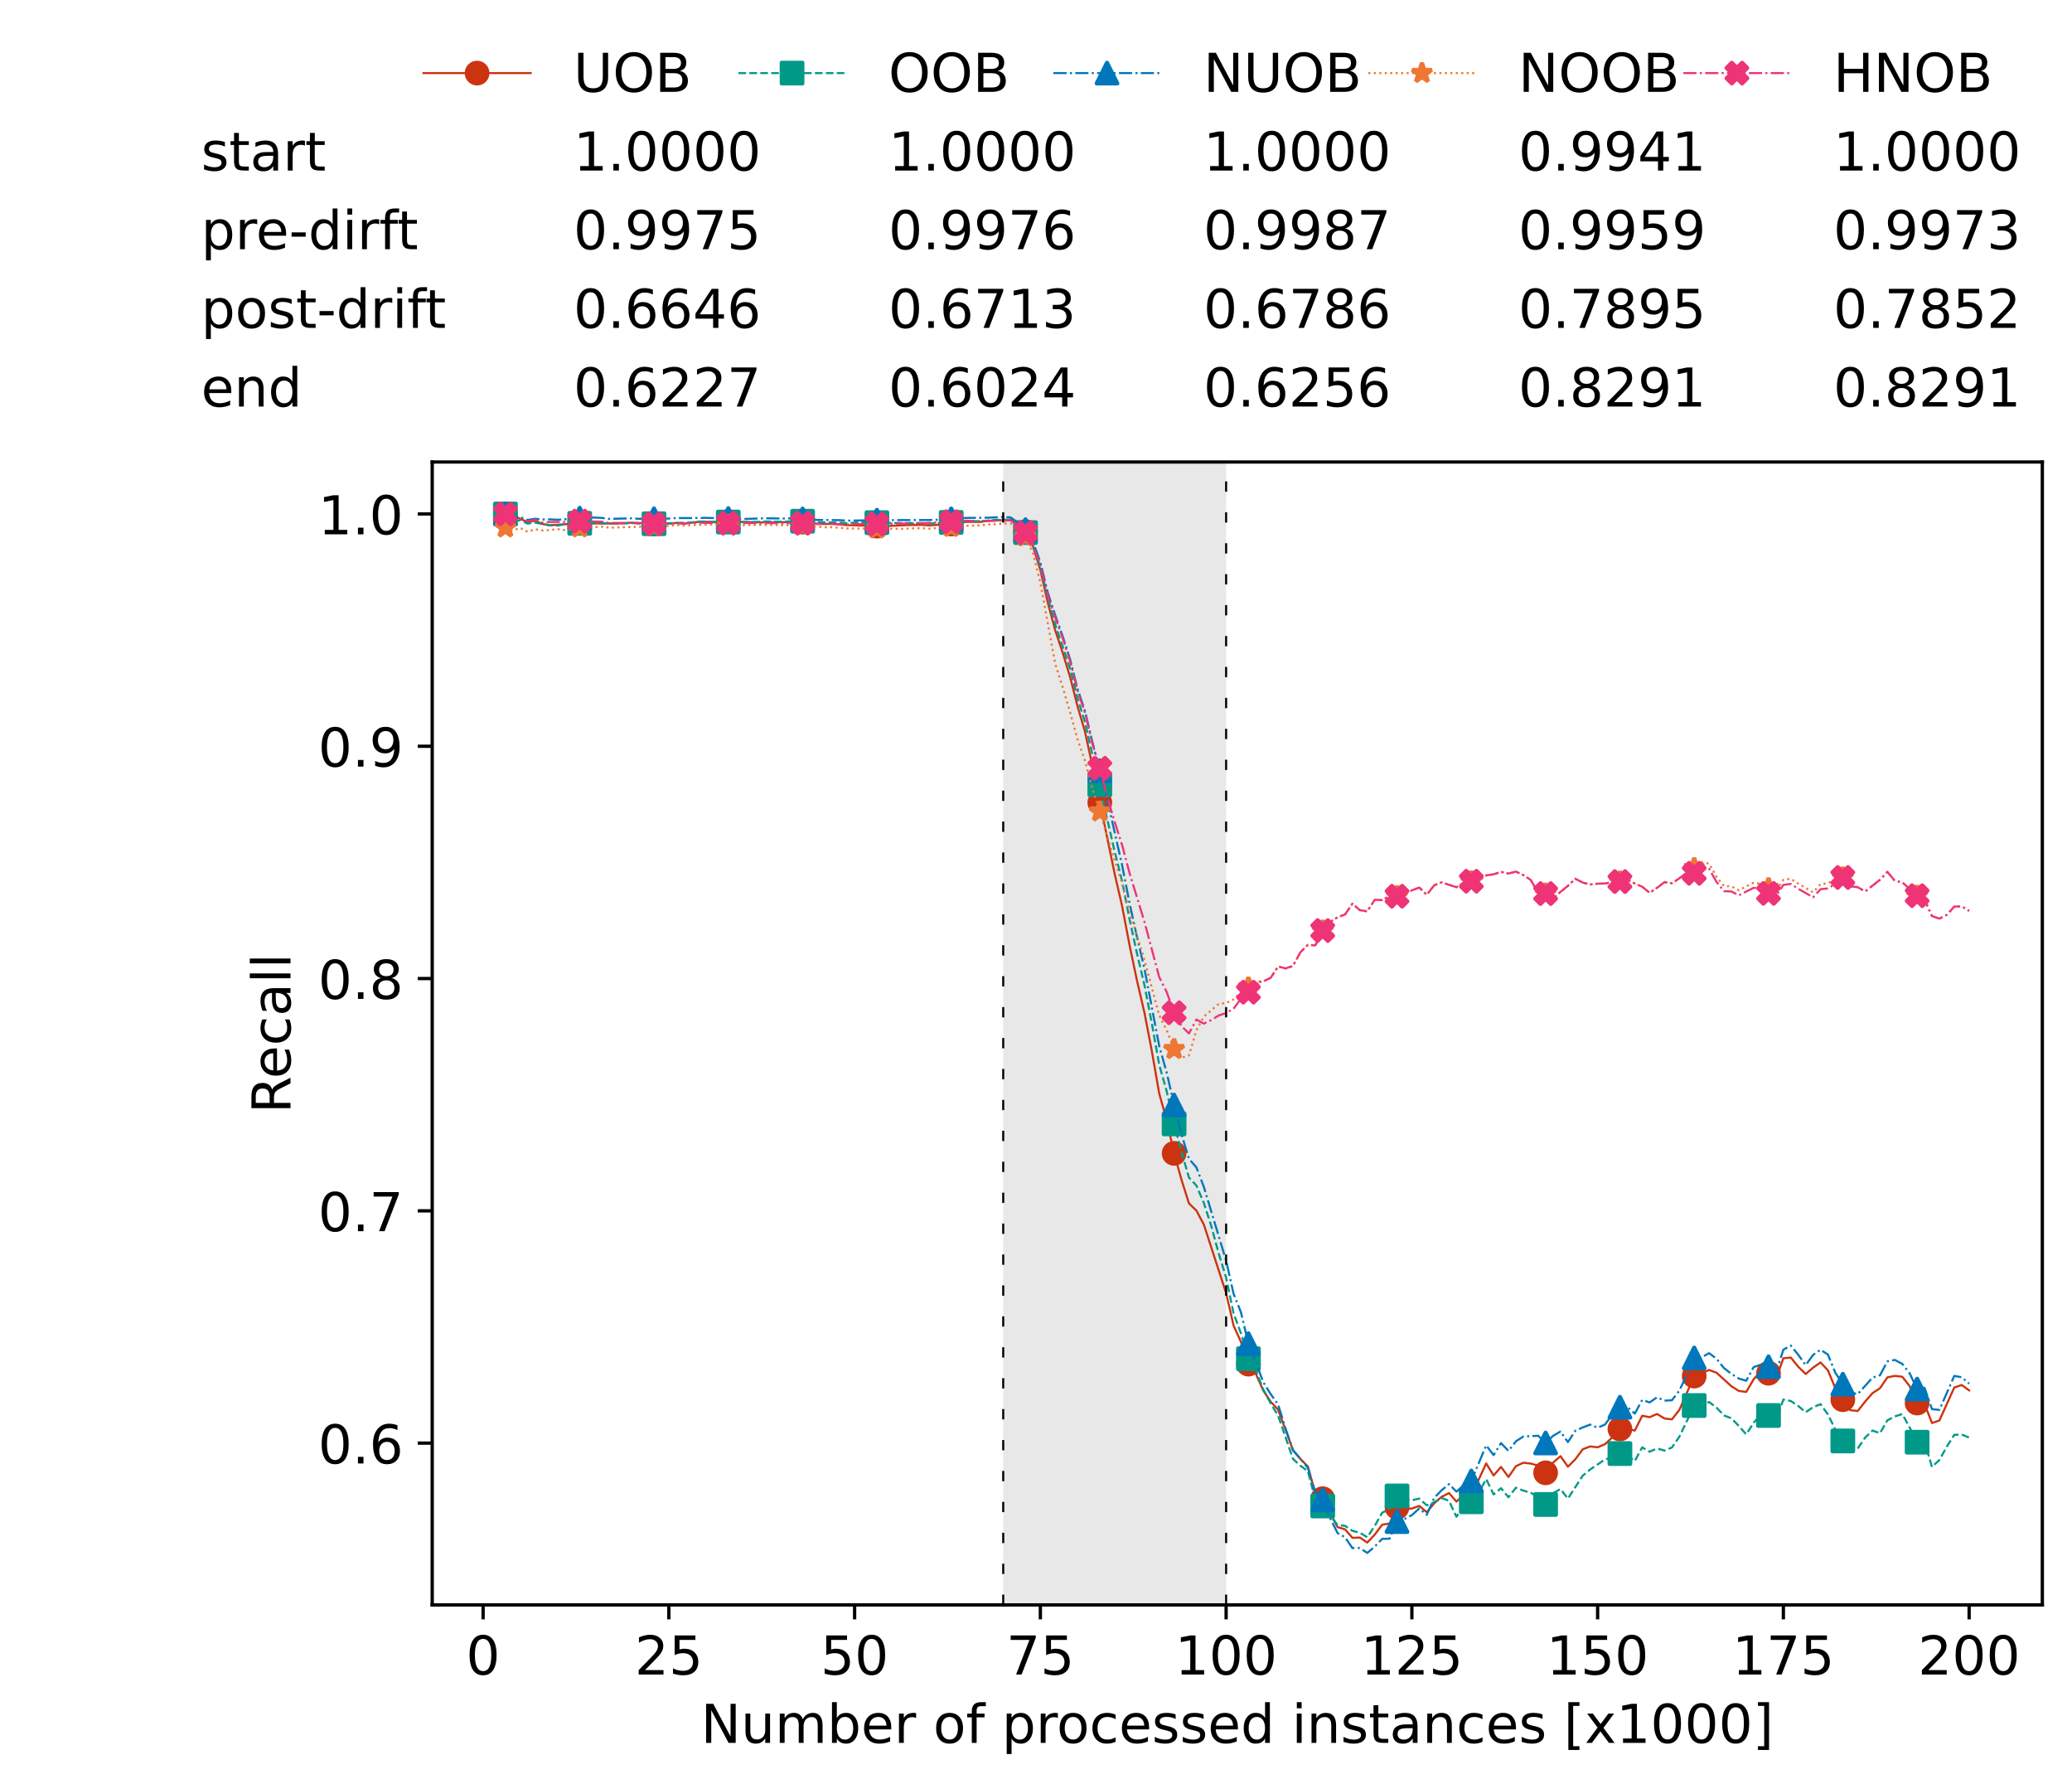 <?xml version="1.0" encoding="utf-8" standalone="no"?>
<!DOCTYPE svg PUBLIC "-//W3C//DTD SVG 1.1//EN"
  "http://www.w3.org/Graphics/SVG/1.1/DTD/svg11.dtd">
<!-- Created with matplotlib (https://matplotlib.org/) -->
<svg height="432.615pt" version="1.1" viewBox="0 0 502.65 432.615" width="502.65pt" xmlns="http://www.w3.org/2000/svg" xmlns:xlink="http://www.w3.org/1999/xlink">
 <defs>
  <style type="text/css">*{stroke-linecap:butt;stroke-linejoin:round;}</style>
 </defs>
 <g id="figure_1">
  <g id="patch_1">
   <path d="M 0 432.615 
L 502.65 432.615 
L 502.65 0 
L 0 0 
z
" style="fill:#ffffff;"/>
  </g>
  <g id="axes_1">
   <g id="patch_2">
    <path d="M 104.85 389.252 
L 495.45 389.252 
L 495.45 112.052 
L 104.85 112.052 
z
" style="fill:#ffffff;"/>
   </g>
   <g id="patch_3">
    <path clip-path="url(#p996bbc139a)" d="M 297.446 389.252 
L 297.446 112.052 
L 243.372 112.052 
L 243.372 389.252 
z
" style="fill:#d3d3d3;opacity:0.5;"/>
   </g>
   <g id="matplotlib.axis_1">
    <g id="xtick_1">
     <g id="line2d_1">
      <defs>
       <path d="M 0 0 
L 0 3.5 
" id="m837289f66a" style="stroke:#000000;stroke-width:0.8;"/>
      </defs>
      <g>
       <use style="stroke:#000000;stroke-width:0.8;" x="117.197" xlink:href="#m837289f66a" y="389.252"/>
      </g>
     </g>
     <g id="text_1">
      <!-- 0 -->
      <g transform="translate(113.061 406.13)scale(0.13 -0.13)">
       <defs>
        <path d="M 31.781 66.406 
Q 24.172 66.406 20.328 58.906 
Q 16.5 51.422 16.5 36.375 
Q 16.5 21.391 20.328 13.891 
Q 24.172 6.391 31.781 6.391 
Q 39.453 6.391 43.281 13.891 
Q 47.125 21.391 47.125 36.375 
Q 47.125 51.422 43.281 58.906 
Q 39.453 66.406 31.781 66.406 
z
M 31.781 74.219 
Q 44.047 74.219 50.516 64.516 
Q 56.984 54.828 56.984 36.375 
Q 56.984 17.969 50.516 8.266 
Q 44.047 -1.422 31.781 -1.422 
Q 19.531 -1.422 13.062 8.266 
Q 6.594 17.969 6.594 36.375 
Q 6.594 54.828 13.062 64.516 
Q 19.531 74.219 31.781 74.219 
z
" id="DejaVuSans-48"/>
       </defs>
       <use xlink:href="#DejaVuSans-48"/>
      </g>
     </g>
    </g>
    <g id="xtick_2">
     <g id="line2d_2">
      <g>
       <use style="stroke:#000000;stroke-width:0.8;" x="162.259" xlink:href="#m837289f66a" y="389.252"/>
      </g>
     </g>
     <g id="text_2">
      <!-- 25 -->
      <g transform="translate(153.988 406.13)scale(0.13 -0.13)">
       <defs>
        <path d="M 19.188 8.297 
L 53.609 8.297 
L 53.609 0 
L 7.328 0 
L 7.328 8.297 
Q 12.938 14.109 22.625 23.891 
Q 32.328 33.688 34.812 36.531 
Q 39.547 41.844 41.422 45.531 
Q 43.312 49.219 43.312 52.781 
Q 43.312 58.594 39.234 62.25 
Q 35.156 65.922 28.609 65.922 
Q 23.969 65.922 18.812 64.312 
Q 13.672 62.703 7.812 59.422 
L 7.812 69.391 
Q 13.766 71.781 18.938 73 
Q 24.125 74.219 28.422 74.219 
Q 39.75 74.219 46.484 68.547 
Q 53.219 62.891 53.219 53.422 
Q 53.219 48.922 51.531 44.891 
Q 49.859 40.875 45.406 35.406 
Q 44.188 33.984 37.641 27.219 
Q 31.109 20.453 19.188 8.297 
z
" id="DejaVuSans-50"/>
        <path d="M 10.797 72.906 
L 49.516 72.906 
L 49.516 64.594 
L 19.828 64.594 
L 19.828 46.734 
Q 21.969 47.469 24.109 47.828 
Q 26.266 48.188 28.422 48.188 
Q 40.625 48.188 47.75 41.5 
Q 54.891 34.812 54.891 23.391 
Q 54.891 11.625 47.562 5.094 
Q 40.234 -1.422 26.906 -1.422 
Q 22.312 -1.422 17.547 -0.641 
Q 12.797 0.141 7.719 1.703 
L 7.719 11.625 
Q 12.109 9.234 16.797 8.062 
Q 21.484 6.891 26.703 6.891 
Q 35.156 6.891 40.078 11.328 
Q 45.016 15.766 45.016 23.391 
Q 45.016 31 40.078 35.438 
Q 35.156 39.891 26.703 39.891 
Q 22.75 39.891 18.812 39.016 
Q 14.891 38.141 10.797 36.281 
z
" id="DejaVuSans-53"/>
       </defs>
       <use xlink:href="#DejaVuSans-50"/>
       <use x="63.623" xlink:href="#DejaVuSans-53"/>
      </g>
     </g>
    </g>
    <g id="xtick_3">
     <g id="line2d_3">
      <g>
       <use style="stroke:#000000;stroke-width:0.8;" x="207.322" xlink:href="#m837289f66a" y="389.252"/>
      </g>
     </g>
     <g id="text_3">
      <!-- 50 -->
      <g transform="translate(199.05 406.13)scale(0.13 -0.13)">
       <use xlink:href="#DejaVuSans-53"/>
       <use x="63.623" xlink:href="#DejaVuSans-48"/>
      </g>
     </g>
    </g>
    <g id="xtick_4">
     <g id="line2d_4">
      <g>
       <use style="stroke:#000000;stroke-width:0.8;" x="252.384" xlink:href="#m837289f66a" y="389.252"/>
      </g>
     </g>
     <g id="text_4">
      <!-- 75 -->
      <g transform="translate(244.113 406.13)scale(0.13 -0.13)">
       <defs>
        <path d="M 8.203 72.906 
L 55.078 72.906 
L 55.078 68.703 
L 28.609 0 
L 18.312 0 
L 43.219 64.594 
L 8.203 64.594 
z
" id="DejaVuSans-55"/>
       </defs>
       <use xlink:href="#DejaVuSans-55"/>
       <use x="63.623" xlink:href="#DejaVuSans-53"/>
      </g>
     </g>
    </g>
    <g id="xtick_5">
     <g id="line2d_5">
      <g>
       <use style="stroke:#000000;stroke-width:0.8;" x="297.446" xlink:href="#m837289f66a" y="389.252"/>
      </g>
     </g>
     <g id="text_5">
      <!-- 100 -->
      <g transform="translate(285.039 406.13)scale(0.13 -0.13)">
       <defs>
        <path d="M 12.406 8.297 
L 28.516 8.297 
L 28.516 63.922 
L 10.984 60.406 
L 10.984 69.391 
L 28.422 72.906 
L 38.281 72.906 
L 38.281 8.297 
L 54.391 8.297 
L 54.391 0 
L 12.406 0 
z
" id="DejaVuSans-49"/>
       </defs>
       <use xlink:href="#DejaVuSans-49"/>
       <use x="63.623" xlink:href="#DejaVuSans-48"/>
       <use x="127.246" xlink:href="#DejaVuSans-48"/>
      </g>
     </g>
    </g>
    <g id="xtick_6">
     <g id="line2d_6">
      <g>
       <use style="stroke:#000000;stroke-width:0.8;" x="342.509" xlink:href="#m837289f66a" y="389.252"/>
      </g>
     </g>
     <g id="text_6">
      <!-- 125 -->
      <g transform="translate(330.102 406.13)scale(0.13 -0.13)">
       <use xlink:href="#DejaVuSans-49"/>
       <use x="63.623" xlink:href="#DejaVuSans-50"/>
       <use x="127.246" xlink:href="#DejaVuSans-53"/>
      </g>
     </g>
    </g>
    <g id="xtick_7">
     <g id="line2d_7">
      <g>
       <use style="stroke:#000000;stroke-width:0.8;" x="387.571" xlink:href="#m837289f66a" y="389.252"/>
      </g>
     </g>
     <g id="text_7">
      <!-- 150 -->
      <g transform="translate(375.164 406.13)scale(0.13 -0.13)">
       <use xlink:href="#DejaVuSans-49"/>
       <use x="63.623" xlink:href="#DejaVuSans-53"/>
       <use x="127.246" xlink:href="#DejaVuSans-48"/>
      </g>
     </g>
    </g>
    <g id="xtick_8">
     <g id="line2d_8">
      <g>
       <use style="stroke:#000000;stroke-width:0.8;" x="432.633" xlink:href="#m837289f66a" y="389.252"/>
      </g>
     </g>
     <g id="text_8">
      <!-- 175 -->
      <g transform="translate(420.226 406.13)scale(0.13 -0.13)">
       <use xlink:href="#DejaVuSans-49"/>
       <use x="63.623" xlink:href="#DejaVuSans-55"/>
       <use x="127.246" xlink:href="#DejaVuSans-53"/>
      </g>
     </g>
    </g>
    <g id="xtick_9">
     <g id="line2d_9">
      <g>
       <use style="stroke:#000000;stroke-width:0.8;" x="477.695" xlink:href="#m837289f66a" y="389.252"/>
      </g>
     </g>
     <g id="text_9">
      <!-- 200 -->
      <g transform="translate(465.289 406.13)scale(0.13 -0.13)">
       <use xlink:href="#DejaVuSans-50"/>
       <use x="63.623" xlink:href="#DejaVuSans-48"/>
       <use x="127.246" xlink:href="#DejaVuSans-48"/>
      </g>
     </g>
    </g>
    <g id="text_10">
     <!-- Number of processed instances [x1000] -->
     <g transform="translate(170.025 422.711)scale(0.13 -0.13)">
      <defs>
       <path d="M 9.812 72.906 
L 23.094 72.906 
L 55.422 11.922 
L 55.422 72.906 
L 64.984 72.906 
L 64.984 0 
L 51.703 0 
L 19.391 60.984 
L 19.391 0 
L 9.812 0 
z
" id="DejaVuSans-78"/>
       <path d="M 8.5 21.578 
L 8.5 54.688 
L 17.484 54.688 
L 17.484 21.922 
Q 17.484 14.156 20.5 10.266 
Q 23.531 6.391 29.594 6.391 
Q 36.859 6.391 41.078 11.031 
Q 45.312 15.672 45.312 23.688 
L 45.312 54.688 
L 54.297 54.688 
L 54.297 0 
L 45.312 0 
L 45.312 8.406 
Q 42.047 3.422 37.719 1 
Q 33.406 -1.422 27.688 -1.422 
Q 18.266 -1.422 13.375 4.438 
Q 8.5 10.297 8.5 21.578 
z
M 31.109 56 
z
" id="DejaVuSans-117"/>
       <path d="M 52 44.188 
Q 55.375 50.25 60.062 53.125 
Q 64.75 56 71.094 56 
Q 79.641 56 84.281 50.016 
Q 88.922 44.047 88.922 33.016 
L 88.922 0 
L 79.891 0 
L 79.891 32.719 
Q 79.891 40.578 77.094 44.375 
Q 74.312 48.188 68.609 48.188 
Q 61.625 48.188 57.562 43.547 
Q 53.516 38.922 53.516 30.906 
L 53.516 0 
L 44.484 0 
L 44.484 32.719 
Q 44.484 40.625 41.703 44.406 
Q 38.922 48.188 33.109 48.188 
Q 26.219 48.188 22.156 43.531 
Q 18.109 38.875 18.109 30.906 
L 18.109 0 
L 9.078 0 
L 9.078 54.688 
L 18.109 54.688 
L 18.109 46.188 
Q 21.188 51.219 25.484 53.609 
Q 29.781 56 35.688 56 
Q 41.656 56 45.828 52.969 
Q 50 49.953 52 44.188 
z
" id="DejaVuSans-109"/>
       <path d="M 48.688 27.297 
Q 48.688 37.203 44.609 42.844 
Q 40.531 48.484 33.406 48.484 
Q 26.266 48.484 22.188 42.844 
Q 18.109 37.203 18.109 27.297 
Q 18.109 17.391 22.188 11.75 
Q 26.266 6.109 33.406 6.109 
Q 40.531 6.109 44.609 11.75 
Q 48.688 17.391 48.688 27.297 
z
M 18.109 46.391 
Q 20.953 51.266 25.266 53.625 
Q 29.594 56 35.594 56 
Q 45.562 56 51.781 48.094 
Q 58.016 40.188 58.016 27.297 
Q 58.016 14.406 51.781 6.484 
Q 45.562 -1.422 35.594 -1.422 
Q 29.594 -1.422 25.266 0.953 
Q 20.953 3.328 18.109 8.203 
L 18.109 0 
L 9.078 0 
L 9.078 75.984 
L 18.109 75.984 
z
" id="DejaVuSans-98"/>
       <path d="M 56.203 29.594 
L 56.203 25.203 
L 14.891 25.203 
Q 15.484 15.922 20.484 11.062 
Q 25.484 6.203 34.422 6.203 
Q 39.594 6.203 44.453 7.469 
Q 49.312 8.734 54.109 11.281 
L 54.109 2.781 
Q 49.266 0.734 44.188 -0.344 
Q 39.109 -1.422 33.891 -1.422 
Q 20.797 -1.422 13.156 6.188 
Q 5.516 13.812 5.516 26.812 
Q 5.516 40.234 12.766 48.109 
Q 20.016 56 32.328 56 
Q 43.359 56 49.781 48.891 
Q 56.203 41.797 56.203 29.594 
z
M 47.219 32.234 
Q 47.125 39.594 43.094 43.984 
Q 39.062 48.391 32.422 48.391 
Q 24.906 48.391 20.391 44.141 
Q 15.875 39.891 15.188 32.172 
z
" id="DejaVuSans-101"/>
       <path d="M 41.109 46.297 
Q 39.594 47.172 37.812 47.578 
Q 36.031 48 33.891 48 
Q 26.266 48 22.188 43.047 
Q 18.109 38.094 18.109 28.812 
L 18.109 0 
L 9.078 0 
L 9.078 54.688 
L 18.109 54.688 
L 18.109 46.188 
Q 20.953 51.172 25.484 53.578 
Q 30.031 56 36.531 56 
Q 37.453 56 38.578 55.875 
Q 39.703 55.766 41.062 55.516 
z
" id="DejaVuSans-114"/>
       <path id="DejaVuSans-32"/>
       <path d="M 30.609 48.391 
Q 23.391 48.391 19.188 42.75 
Q 14.984 37.109 14.984 27.297 
Q 14.984 17.484 19.156 11.844 
Q 23.344 6.203 30.609 6.203 
Q 37.797 6.203 41.984 11.859 
Q 46.188 17.531 46.188 27.297 
Q 46.188 37.016 41.984 42.703 
Q 37.797 48.391 30.609 48.391 
z
M 30.609 56 
Q 42.328 56 49.016 48.375 
Q 55.719 40.766 55.719 27.297 
Q 55.719 13.875 49.016 6.219 
Q 42.328 -1.422 30.609 -1.422 
Q 18.844 -1.422 12.172 6.219 
Q 5.516 13.875 5.516 27.297 
Q 5.516 40.766 12.172 48.375 
Q 18.844 56 30.609 56 
z
" id="DejaVuSans-111"/>
       <path d="M 37.109 75.984 
L 37.109 68.5 
L 28.516 68.5 
Q 23.688 68.5 21.797 66.547 
Q 19.922 64.594 19.922 59.516 
L 19.922 54.688 
L 34.719 54.688 
L 34.719 47.703 
L 19.922 47.703 
L 19.922 0 
L 10.891 0 
L 10.891 47.703 
L 2.297 47.703 
L 2.297 54.688 
L 10.891 54.688 
L 10.891 58.5 
Q 10.891 67.625 15.141 71.797 
Q 19.391 75.984 28.609 75.984 
z
" id="DejaVuSans-102"/>
       <path d="M 18.109 8.203 
L 18.109 -20.797 
L 9.078 -20.797 
L 9.078 54.688 
L 18.109 54.688 
L 18.109 46.391 
Q 20.953 51.266 25.266 53.625 
Q 29.594 56 35.594 56 
Q 45.562 56 51.781 48.094 
Q 58.016 40.188 58.016 27.297 
Q 58.016 14.406 51.781 6.484 
Q 45.562 -1.422 35.594 -1.422 
Q 29.594 -1.422 25.266 0.953 
Q 20.953 3.328 18.109 8.203 
z
M 48.688 27.297 
Q 48.688 37.203 44.609 42.844 
Q 40.531 48.484 33.406 48.484 
Q 26.266 48.484 22.188 42.844 
Q 18.109 37.203 18.109 27.297 
Q 18.109 17.391 22.188 11.75 
Q 26.266 6.109 33.406 6.109 
Q 40.531 6.109 44.609 11.75 
Q 48.688 17.391 48.688 27.297 
z
" id="DejaVuSans-112"/>
       <path d="M 48.781 52.594 
L 48.781 44.188 
Q 44.969 46.297 41.141 47.344 
Q 37.312 48.391 33.406 48.391 
Q 24.656 48.391 19.812 42.844 
Q 14.984 37.312 14.984 27.297 
Q 14.984 17.281 19.812 11.734 
Q 24.656 6.203 33.406 6.203 
Q 37.312 6.203 41.141 7.25 
Q 44.969 8.297 48.781 10.406 
L 48.781 2.094 
Q 45.016 0.344 40.984 -0.531 
Q 36.969 -1.422 32.422 -1.422 
Q 20.062 -1.422 12.781 6.344 
Q 5.516 14.109 5.516 27.297 
Q 5.516 40.672 12.859 48.328 
Q 20.219 56 33.016 56 
Q 37.156 56 41.109 55.141 
Q 45.062 54.297 48.781 52.594 
z
" id="DejaVuSans-99"/>
       <path d="M 44.281 53.078 
L 44.281 44.578 
Q 40.484 46.531 36.375 47.5 
Q 32.281 48.484 27.875 48.484 
Q 21.188 48.484 17.844 46.438 
Q 14.5 44.391 14.5 40.281 
Q 14.5 37.156 16.891 35.375 
Q 19.281 33.594 26.516 31.984 
L 29.594 31.297 
Q 39.156 29.25 43.188 25.516 
Q 47.219 21.781 47.219 15.094 
Q 47.219 7.469 41.188 3.016 
Q 35.156 -1.422 24.609 -1.422 
Q 20.219 -1.422 15.453 -0.562 
Q 10.688 0.297 5.422 2 
L 5.422 11.281 
Q 10.406 8.688 15.234 7.391 
Q 20.062 6.109 24.812 6.109 
Q 31.156 6.109 34.562 8.281 
Q 37.984 10.453 37.984 14.406 
Q 37.984 18.062 35.516 20.016 
Q 33.062 21.969 24.703 23.781 
L 21.578 24.516 
Q 13.234 26.266 9.516 29.906 
Q 5.812 33.547 5.812 39.891 
Q 5.812 47.609 11.281 51.797 
Q 16.75 56 26.812 56 
Q 31.781 56 36.172 55.266 
Q 40.578 54.547 44.281 53.078 
z
" id="DejaVuSans-115"/>
       <path d="M 45.406 46.391 
L 45.406 75.984 
L 54.391 75.984 
L 54.391 0 
L 45.406 0 
L 45.406 8.203 
Q 42.578 3.328 38.25 0.953 
Q 33.938 -1.422 27.875 -1.422 
Q 17.969 -1.422 11.734 6.484 
Q 5.516 14.406 5.516 27.297 
Q 5.516 40.188 11.734 48.094 
Q 17.969 56 27.875 56 
Q 33.938 56 38.25 53.625 
Q 42.578 51.266 45.406 46.391 
z
M 14.797 27.297 
Q 14.797 17.391 18.875 11.75 
Q 22.953 6.109 30.078 6.109 
Q 37.203 6.109 41.297 11.75 
Q 45.406 17.391 45.406 27.297 
Q 45.406 37.203 41.297 42.844 
Q 37.203 48.484 30.078 48.484 
Q 22.953 48.484 18.875 42.844 
Q 14.797 37.203 14.797 27.297 
z
" id="DejaVuSans-100"/>
       <path d="M 9.422 54.688 
L 18.406 54.688 
L 18.406 0 
L 9.422 0 
z
M 9.422 75.984 
L 18.406 75.984 
L 18.406 64.594 
L 9.422 64.594 
z
" id="DejaVuSans-105"/>
       <path d="M 54.891 33.016 
L 54.891 0 
L 45.906 0 
L 45.906 32.719 
Q 45.906 40.484 42.875 44.328 
Q 39.844 48.188 33.797 48.188 
Q 26.516 48.188 22.312 43.547 
Q 18.109 38.922 18.109 30.906 
L 18.109 0 
L 9.078 0 
L 9.078 54.688 
L 18.109 54.688 
L 18.109 46.188 
Q 21.344 51.125 25.703 53.562 
Q 30.078 56 35.797 56 
Q 45.219 56 50.047 50.172 
Q 54.891 44.344 54.891 33.016 
z
" id="DejaVuSans-110"/>
       <path d="M 18.312 70.219 
L 18.312 54.688 
L 36.812 54.688 
L 36.812 47.703 
L 18.312 47.703 
L 18.312 18.016 
Q 18.312 11.328 20.141 9.422 
Q 21.969 7.516 27.594 7.516 
L 36.812 7.516 
L 36.812 0 
L 27.594 0 
Q 17.188 0 13.234 3.875 
Q 9.281 7.766 9.281 18.016 
L 9.281 47.703 
L 2.688 47.703 
L 2.688 54.688 
L 9.281 54.688 
L 9.281 70.219 
z
" id="DejaVuSans-116"/>
       <path d="M 34.281 27.484 
Q 23.391 27.484 19.188 25 
Q 14.984 22.516 14.984 16.5 
Q 14.984 11.719 18.141 8.906 
Q 21.297 6.109 26.703 6.109 
Q 34.188 6.109 38.703 11.406 
Q 43.219 16.703 43.219 25.484 
L 43.219 27.484 
z
M 52.203 31.203 
L 52.203 0 
L 43.219 0 
L 43.219 8.297 
Q 40.141 3.328 35.547 0.953 
Q 30.953 -1.422 24.312 -1.422 
Q 15.922 -1.422 10.953 3.297 
Q 6 8.016 6 15.922 
Q 6 25.141 12.172 29.828 
Q 18.359 34.516 30.609 34.516 
L 43.219 34.516 
L 43.219 35.406 
Q 43.219 41.609 39.141 45 
Q 35.062 48.391 27.688 48.391 
Q 23 48.391 18.547 47.266 
Q 14.109 46.141 10.016 43.891 
L 10.016 52.203 
Q 14.938 54.109 19.578 55.047 
Q 24.219 56 28.609 56 
Q 40.484 56 46.344 49.844 
Q 52.203 43.703 52.203 31.203 
z
" id="DejaVuSans-97"/>
       <path d="M 8.594 75.984 
L 29.297 75.984 
L 29.297 69 
L 17.578 69 
L 17.578 -6.203 
L 29.297 -6.203 
L 29.297 -13.188 
L 8.594 -13.188 
z
" id="DejaVuSans-91"/>
       <path d="M 54.891 54.688 
L 35.109 28.078 
L 55.906 0 
L 45.312 0 
L 29.391 21.484 
L 13.484 0 
L 2.875 0 
L 24.125 28.609 
L 4.688 54.688 
L 15.281 54.688 
L 29.781 35.203 
L 44.281 54.688 
z
" id="DejaVuSans-120"/>
       <path d="M 30.422 75.984 
L 30.422 -13.188 
L 9.719 -13.188 
L 9.719 -6.203 
L 21.391 -6.203 
L 21.391 69 
L 9.719 69 
L 9.719 75.984 
z
" id="DejaVuSans-93"/>
      </defs>
      <use xlink:href="#DejaVuSans-78"/>
      <use x="74.805" xlink:href="#DejaVuSans-117"/>
      <use x="138.184" xlink:href="#DejaVuSans-109"/>
      <use x="235.596" xlink:href="#DejaVuSans-98"/>
      <use x="299.072" xlink:href="#DejaVuSans-101"/>
      <use x="360.596" xlink:href="#DejaVuSans-114"/>
      <use x="401.709" xlink:href="#DejaVuSans-32"/>
      <use x="433.496" xlink:href="#DejaVuSans-111"/>
      <use x="494.678" xlink:href="#DejaVuSans-102"/>
      <use x="529.883" xlink:href="#DejaVuSans-32"/>
      <use x="561.67" xlink:href="#DejaVuSans-112"/>
      <use x="625.146" xlink:href="#DejaVuSans-114"/>
      <use x="664.01" xlink:href="#DejaVuSans-111"/>
      <use x="725.191" xlink:href="#DejaVuSans-99"/>
      <use x="780.172" xlink:href="#DejaVuSans-101"/>
      <use x="841.695" xlink:href="#DejaVuSans-115"/>
      <use x="893.795" xlink:href="#DejaVuSans-115"/>
      <use x="945.895" xlink:href="#DejaVuSans-101"/>
      <use x="1007.418" xlink:href="#DejaVuSans-100"/>
      <use x="1070.895" xlink:href="#DejaVuSans-32"/>
      <use x="1102.682" xlink:href="#DejaVuSans-105"/>
      <use x="1130.465" xlink:href="#DejaVuSans-110"/>
      <use x="1193.844" xlink:href="#DejaVuSans-115"/>
      <use x="1245.943" xlink:href="#DejaVuSans-116"/>
      <use x="1285.152" xlink:href="#DejaVuSans-97"/>
      <use x="1346.432" xlink:href="#DejaVuSans-110"/>
      <use x="1409.811" xlink:href="#DejaVuSans-99"/>
      <use x="1464.791" xlink:href="#DejaVuSans-101"/>
      <use x="1526.314" xlink:href="#DejaVuSans-115"/>
      <use x="1578.414" xlink:href="#DejaVuSans-32"/>
      <use x="1610.201" xlink:href="#DejaVuSans-91"/>
      <use x="1649.215" xlink:href="#DejaVuSans-120"/>
      <use x="1708.395" xlink:href="#DejaVuSans-49"/>
      <use x="1772.018" xlink:href="#DejaVuSans-48"/>
      <use x="1835.641" xlink:href="#DejaVuSans-48"/>
      <use x="1899.264" xlink:href="#DejaVuSans-48"/>
      <use x="1962.887" xlink:href="#DejaVuSans-93"/>
     </g>
    </g>
   </g>
   <g id="matplotlib.axis_2">
    <g id="ytick_1">
     <g id="line2d_10">
      <defs>
       <path d="M 0 0 
L -3.5 0 
" id="m066a517f8c" style="stroke:#000000;stroke-width:0.8;"/>
      </defs>
      <g>
       <use style="stroke:#000000;stroke-width:0.8;" x="104.85" xlink:href="#m066a517f8c" y="350.004"/>
      </g>
     </g>
     <g id="text_11">
      <!-- 0.6 -->
      <g transform="translate(77.176 354.943)scale(0.13 -0.13)">
       <defs>
        <path d="M 10.688 12.406 
L 21 12.406 
L 21 0 
L 10.688 0 
z
" id="DejaVuSans-46"/>
        <path d="M 33.016 40.375 
Q 26.375 40.375 22.484 35.828 
Q 18.609 31.297 18.609 23.391 
Q 18.609 15.531 22.484 10.953 
Q 26.375 6.391 33.016 6.391 
Q 39.656 6.391 43.531 10.953 
Q 47.406 15.531 47.406 23.391 
Q 47.406 31.297 43.531 35.828 
Q 39.656 40.375 33.016 40.375 
z
M 52.594 71.297 
L 52.594 62.312 
Q 48.875 64.062 45.094 64.984 
Q 41.312 65.922 37.594 65.922 
Q 27.828 65.922 22.672 59.328 
Q 17.531 52.734 16.797 39.406 
Q 19.672 43.656 24.016 45.922 
Q 28.375 48.188 33.594 48.188 
Q 44.578 48.188 50.953 41.516 
Q 57.328 34.859 57.328 23.391 
Q 57.328 12.156 50.688 5.359 
Q 44.047 -1.422 33.016 -1.422 
Q 20.359 -1.422 13.672 8.266 
Q 6.984 17.969 6.984 36.375 
Q 6.984 53.656 15.188 63.938 
Q 23.391 74.219 37.203 74.219 
Q 40.922 74.219 44.703 73.484 
Q 48.484 72.75 52.594 71.297 
z
" id="DejaVuSans-54"/>
       </defs>
       <use xlink:href="#DejaVuSans-48"/>
       <use x="63.623" xlink:href="#DejaVuSans-46"/>
       <use x="95.41" xlink:href="#DejaVuSans-54"/>
      </g>
     </g>
    </g>
    <g id="ytick_2">
     <g id="line2d_11">
      <g>
       <use style="stroke:#000000;stroke-width:0.8;" x="104.85" xlink:href="#m066a517f8c" y="293.666"/>
      </g>
     </g>
     <g id="text_12">
      <!-- 0.7 -->
      <g transform="translate(77.176 298.605)scale(0.13 -0.13)">
       <use xlink:href="#DejaVuSans-48"/>
       <use x="63.623" xlink:href="#DejaVuSans-46"/>
       <use x="95.41" xlink:href="#DejaVuSans-55"/>
      </g>
     </g>
    </g>
    <g id="ytick_3">
     <g id="line2d_12">
      <g>
       <use style="stroke:#000000;stroke-width:0.8;" x="104.85" xlink:href="#m066a517f8c" y="237.328"/>
      </g>
     </g>
     <g id="text_13">
      <!-- 0.8 -->
      <g transform="translate(77.176 242.267)scale(0.13 -0.13)">
       <defs>
        <path d="M 31.781 34.625 
Q 24.75 34.625 20.719 30.859 
Q 16.703 27.094 16.703 20.516 
Q 16.703 13.922 20.719 10.156 
Q 24.75 6.391 31.781 6.391 
Q 38.812 6.391 42.859 10.172 
Q 46.922 13.969 46.922 20.516 
Q 46.922 27.094 42.891 30.859 
Q 38.875 34.625 31.781 34.625 
z
M 21.922 38.812 
Q 15.578 40.375 12.031 44.719 
Q 8.5 49.078 8.5 55.328 
Q 8.5 64.062 14.719 69.141 
Q 20.953 74.219 31.781 74.219 
Q 42.672 74.219 48.875 69.141 
Q 55.078 64.062 55.078 55.328 
Q 55.078 49.078 51.531 44.719 
Q 48 40.375 41.703 38.812 
Q 48.828 37.156 52.797 32.312 
Q 56.781 27.484 56.781 20.516 
Q 56.781 9.906 50.312 4.234 
Q 43.844 -1.422 31.781 -1.422 
Q 19.734 -1.422 13.25 4.234 
Q 6.781 9.906 6.781 20.516 
Q 6.781 27.484 10.781 32.312 
Q 14.797 37.156 21.922 38.812 
z
M 18.312 54.391 
Q 18.312 48.734 21.844 45.562 
Q 25.391 42.391 31.781 42.391 
Q 38.141 42.391 41.719 45.562 
Q 45.312 48.734 45.312 54.391 
Q 45.312 60.062 41.719 63.234 
Q 38.141 66.406 31.781 66.406 
Q 25.391 66.406 21.844 63.234 
Q 18.312 60.062 18.312 54.391 
z
" id="DejaVuSans-56"/>
       </defs>
       <use xlink:href="#DejaVuSans-48"/>
       <use x="63.623" xlink:href="#DejaVuSans-46"/>
       <use x="95.41" xlink:href="#DejaVuSans-56"/>
      </g>
     </g>
    </g>
    <g id="ytick_4">
     <g id="line2d_13">
      <g>
       <use style="stroke:#000000;stroke-width:0.8;" x="104.85" xlink:href="#m066a517f8c" y="180.99"/>
      </g>
     </g>
     <g id="text_14">
      <!-- 0.9 -->
      <g transform="translate(77.176 185.929)scale(0.13 -0.13)">
       <defs>
        <path d="M 10.984 1.516 
L 10.984 10.5 
Q 14.703 8.734 18.5 7.812 
Q 22.312 6.891 25.984 6.891 
Q 35.75 6.891 40.891 13.453 
Q 46.047 20.016 46.781 33.406 
Q 43.953 29.203 39.594 26.953 
Q 35.25 24.703 29.984 24.703 
Q 19.047 24.703 12.672 31.312 
Q 6.297 37.938 6.297 49.422 
Q 6.297 60.641 12.938 67.422 
Q 19.578 74.219 30.609 74.219 
Q 43.266 74.219 49.922 64.516 
Q 56.594 54.828 56.594 36.375 
Q 56.594 19.141 48.406 8.859 
Q 40.234 -1.422 26.422 -1.422 
Q 22.703 -1.422 18.891 -0.688 
Q 15.094 0.047 10.984 1.516 
z
M 30.609 32.422 
Q 37.25 32.422 41.125 36.953 
Q 45.016 41.5 45.016 49.422 
Q 45.016 57.281 41.125 61.844 
Q 37.25 66.406 30.609 66.406 
Q 23.969 66.406 20.094 61.844 
Q 16.219 57.281 16.219 49.422 
Q 16.219 41.5 20.094 36.953 
Q 23.969 32.422 30.609 32.422 
z
" id="DejaVuSans-57"/>
       </defs>
       <use xlink:href="#DejaVuSans-48"/>
       <use x="63.623" xlink:href="#DejaVuSans-46"/>
       <use x="95.41" xlink:href="#DejaVuSans-57"/>
      </g>
     </g>
    </g>
    <g id="ytick_5">
     <g id="line2d_14">
      <g>
       <use style="stroke:#000000;stroke-width:0.8;" x="104.85" xlink:href="#m066a517f8c" y="124.652"/>
      </g>
     </g>
     <g id="text_15">
      <!-- 1.0 -->
      <g transform="translate(77.176 129.591)scale(0.13 -0.13)">
       <use xlink:href="#DejaVuSans-49"/>
       <use x="63.623" xlink:href="#DejaVuSans-46"/>
       <use x="95.41" xlink:href="#DejaVuSans-48"/>
      </g>
     </g>
    </g>
    <g id="text_16">
     <!-- Recall -->
     <g transform="translate(70.472 270.044)rotate(-90)scale(0.13 -0.13)">
      <defs>
       <path d="M 44.391 34.188 
Q 47.562 33.109 50.562 29.594 
Q 53.562 26.078 56.594 19.922 
L 66.609 0 
L 56 0 
L 46.688 18.703 
Q 43.062 26.031 39.672 28.422 
Q 36.281 30.812 30.422 30.812 
L 19.672 30.812 
L 19.672 0 
L 9.812 0 
L 9.812 72.906 
L 32.078 72.906 
Q 44.578 72.906 50.734 67.672 
Q 56.891 62.453 56.891 51.906 
Q 56.891 45.016 53.688 40.469 
Q 50.484 35.938 44.391 34.188 
z
M 19.672 64.797 
L 19.672 38.922 
L 32.078 38.922 
Q 39.203 38.922 42.844 42.219 
Q 46.484 45.516 46.484 51.906 
Q 46.484 58.297 42.844 61.547 
Q 39.203 64.797 32.078 64.797 
z
" id="DejaVuSans-82"/>
       <path d="M 9.422 75.984 
L 18.406 75.984 
L 18.406 0 
L 9.422 0 
z
" id="DejaVuSans-108"/>
      </defs>
      <use xlink:href="#DejaVuSans-82"/>
      <use x="64.982" xlink:href="#DejaVuSans-101"/>
      <use x="126.506" xlink:href="#DejaVuSans-99"/>
      <use x="181.486" xlink:href="#DejaVuSans-97"/>
      <use x="242.766" xlink:href="#DejaVuSans-108"/>
      <use x="270.549" xlink:href="#DejaVuSans-108"/>
     </g>
    </g>
   </g>
   <g id="line2d_15"/>
   <g id="line2d_16"/>
   <g id="line2d_17"/>
   <g id="line2d_18"/>
   <g id="line2d_19"/>
   <g id="line2d_20">
    <path clip-path="url(#p996bbc139a)" d="M 122.605 124.652 
L 126.21 125.781 
L 128.012 126.685 
L 129.815 126.278 
L 131.617 127.103 
L 133.419 127.393 
L 137.024 127.148 
L 140.629 126.909 
L 149.642 126.981 
L 153.247 126.785 
L 155.049 126.901 
L 156.852 126.9 
L 158.654 127.073 
L 162.259 127.014 
L 164.062 126.833 
L 165.864 126.999 
L 169.469 126.559 
L 173.074 126.562 
L 180.284 126.588 
L 183.889 126.686 
L 191.099 126.636 
L 194.704 126.63 
L 196.507 126.8 
L 198.309 127.089 
L 201.914 127.034 
L 205.519 127.37 
L 214.532 127.61 
L 219.939 127.36 
L 223.544 127.305 
L 225.347 127.427 
L 230.754 127.096 
L 234.359 126.579 
L 237.964 126.577 
L 239.767 126.302 
L 245.174 126.06 
L 246.976 127.199 
L 248.779 128.935 
L 250.581 132.489 
L 252.384 138.247 
L 254.186 146.168 
L 255.989 152.888 
L 257.791 158.285 
L 259.594 164.202 
L 261.396 171.297 
L 263.199 177.411 
L 265.001 185.742 
L 270.409 211.934 
L 272.211 219.753 
L 274.014 229.218 
L 275.816 237.802 
L 277.619 245.546 
L 279.421 254.896 
L 281.224 265.238 
L 283.026 271.68 
L 284.829 279.731 
L 286.631 286.164 
L 288.434 291.872 
L 290.236 293.604 
L 292.039 296.987 
L 297.446 313.634 
L 299.249 321.476 
L 301.051 325.485 
L 302.854 330.849 
L 304.656 333.209 
L 306.459 337.239 
L 308.261 339.946 
L 310.064 341.91 
L 313.669 351.686 
L 315.471 353.859 
L 317.274 355.67 
L 319.076 362.184 
L 320.879 363.483 
L 324.484 370.381 
L 326.286 370.911 
L 328.089 372.977 
L 329.891 372.902 
L 331.694 374.123 
L 333.496 372.195 
L 335.299 369.804 
L 337.101 369.494 
L 338.904 365.581 
L 340.706 365.985 
L 342.509 365.87 
L 344.311 365.245 
L 346.114 366.76 
L 347.916 364.624 
L 349.719 363.04 
L 351.521 362.115 
L 353.324 364.192 
L 355.126 362.491 
L 356.928 362.118 
L 358.731 358.84 
L 360.533 354.93 
L 362.336 357.85 
L 364.138 355.775 
L 365.941 358.22 
L 367.743 355.61 
L 369.546 354.755 
L 371.348 354.97 
L 373.151 355.459 
L 374.953 357.213 
L 376.756 354.742 
L 378.558 353.172 
L 380.361 355.718 
L 382.163 353.921 
L 383.966 351.493 
L 385.768 350.81 
L 387.571 351.024 
L 389.373 350.251 
L 391.176 348.575 
L 392.978 346.574 
L 394.781 346.471 
L 396.583 346.968 
L 398.386 343.372 
L 400.188 343.711 
L 401.991 342.936 
L 403.793 344.031 
L 405.596 344.245 
L 407.398 341.96 
L 411.003 333.743 
L 414.608 332.267 
L 416.411 332.925 
L 420.016 336.206 
L 421.818 337.34 
L 423.621 337.594 
L 425.423 334.531 
L 427.226 332.521 
L 429.028 333.053 
L 430.831 334.493 
L 432.633 329.427 
L 434.436 329.25 
L 436.238 331.478 
L 438.041 333.24 
L 439.843 331.702 
L 441.646 330.436 
L 443.448 332.368 
L 445.251 336.73 
L 447.053 339.476 
L 448.856 342.009 
L 450.658 342.222 
L 452.461 339.943 
L 454.263 337.875 
L 456.066 336.701 
L 457.868 334.053 
L 459.671 333.703 
L 461.473 333.898 
L 463.276 336.2 
L 465.078 340.286 
L 466.881 340.51 
L 468.683 345.138 
L 470.485 344.512 
L 474.09 336.525 
L 475.893 335.915 
L 477.695 337.213 
L 477.695 337.213 
" style="fill:none;stroke:#cc3311;stroke-linecap:square;stroke-width:0.5;"/>
    <defs>
     <path d="M 0 2.5 
C 0.663 2.5 1.299 2.237 1.768 1.768 
C 2.237 1.299 2.5 0.663 2.5 0 
C 2.5 -0.663 2.237 -1.299 1.768 -1.768 
C 1.299 -2.237 0.663 -2.5 0 -2.5 
C -0.663 -2.5 -1.299 -2.237 -1.768 -1.768 
C -2.237 -1.299 -2.5 -0.663 -2.5 0 
C -2.5 0.663 -2.237 1.299 -1.768 1.768 
C -1.299 2.237 -0.663 2.5 0 2.5 
z
" id="m5fe79ab3e1" style="stroke:#cc3311;"/>
    </defs>
    <g clip-path="url(#p996bbc139a)">
     <use style="fill:#cc3311;stroke:#cc3311;" x="122.605" xlink:href="#m5fe79ab3e1" y="124.652"/>
     <use style="fill:#cc3311;stroke:#cc3311;" x="140.629" xlink:href="#m5fe79ab3e1" y="126.909"/>
     <use style="fill:#cc3311;stroke:#cc3311;" x="158.654" xlink:href="#m5fe79ab3e1" y="127.073"/>
     <use style="fill:#cc3311;stroke:#cc3311;" x="176.679" xlink:href="#m5fe79ab3e1" y="126.499"/>
     <use style="fill:#cc3311;stroke:#cc3311;" x="194.704" xlink:href="#m5fe79ab3e1" y="126.63"/>
     <use style="fill:#cc3311;stroke:#cc3311;" x="212.729" xlink:href="#m5fe79ab3e1" y="127.598"/>
     <use style="fill:#cc3311;stroke:#cc3311;" x="230.754" xlink:href="#m5fe79ab3e1" y="127.096"/>
     <use style="fill:#cc3311;stroke:#cc3311;" x="248.779" xlink:href="#m5fe79ab3e1" y="128.935"/>
     <use style="fill:#cc3311;stroke:#cc3311;" x="266.804" xlink:href="#m5fe79ab3e1" y="194.646"/>
     <use style="fill:#cc3311;stroke:#cc3311;" x="284.829" xlink:href="#m5fe79ab3e1" y="279.731"/>
     <use style="fill:#cc3311;stroke:#cc3311;" x="302.854" xlink:href="#m5fe79ab3e1" y="330.849"/>
     <use style="fill:#cc3311;stroke:#cc3311;" x="320.879" xlink:href="#m5fe79ab3e1" y="363.483"/>
     <use style="fill:#cc3311;stroke:#cc3311;" x="338.904" xlink:href="#m5fe79ab3e1" y="365.581"/>
     <use style="fill:#cc3311;stroke:#cc3311;" x="356.928" xlink:href="#m5fe79ab3e1" y="362.118"/>
     <use style="fill:#cc3311;stroke:#cc3311;" x="374.953" xlink:href="#m5fe79ab3e1" y="357.213"/>
     <use style="fill:#cc3311;stroke:#cc3311;" x="392.978" xlink:href="#m5fe79ab3e1" y="346.574"/>
     <use style="fill:#cc3311;stroke:#cc3311;" x="411.003" xlink:href="#m5fe79ab3e1" y="333.743"/>
     <use style="fill:#cc3311;stroke:#cc3311;" x="429.028" xlink:href="#m5fe79ab3e1" y="333.053"/>
     <use style="fill:#cc3311;stroke:#cc3311;" x="447.053" xlink:href="#m5fe79ab3e1" y="339.476"/>
     <use style="fill:#cc3311;stroke:#cc3311;" x="465.078" xlink:href="#m5fe79ab3e1" y="340.286"/>
    </g>
   </g>
   <g id="line2d_21"/>
   <g id="line2d_22"/>
   <g id="line2d_23"/>
   <g id="line2d_24"/>
   <g id="line2d_25">
    <path clip-path="url(#p996bbc139a)" d="M 122.605 124.652 
L 124.407 126.394 
L 126.21 126.185 
L 128.012 126.987 
L 129.815 126.755 
L 133.419 127.42 
L 135.222 127.473 
L 137.024 127.16 
L 140.629 126.919 
L 151.444 126.917 
L 153.247 126.855 
L 155.049 126.967 
L 156.852 126.907 
L 158.654 127.022 
L 167.667 126.723 
L 169.469 126.499 
L 171.272 126.508 
L 173.074 126.675 
L 183.889 126.582 
L 185.692 126.472 
L 189.297 126.53 
L 192.902 126.421 
L 196.507 126.419 
L 198.309 126.648 
L 203.717 126.76 
L 205.519 126.875 
L 209.124 126.656 
L 212.729 126.761 
L 216.334 126.836 
L 219.939 126.852 
L 223.544 126.853 
L 225.347 126.975 
L 236.162 126.406 
L 237.964 126.407 
L 241.569 126.072 
L 245.174 126.062 
L 246.976 127.257 
L 248.779 129.17 
L 250.581 132.345 
L 252.384 137.555 
L 254.186 145.073 
L 255.989 151.48 
L 259.594 162.164 
L 261.396 169.337 
L 263.199 175.141 
L 268.606 198.672 
L 270.409 206.531 
L 272.211 213.696 
L 274.014 222.963 
L 275.816 231.21 
L 277.619 238.842 
L 279.421 248.193 
L 281.224 258.27 
L 283.026 264.655 
L 284.829 272.587 
L 286.631 279.399 
L 288.434 285.597 
L 290.236 287.537 
L 292.039 291.741 
L 293.841 297.344 
L 295.644 303.995 
L 297.446 309.839 
L 299.249 318.508 
L 301.051 323.42 
L 302.854 329.532 
L 304.656 332.402 
L 306.459 337.011 
L 308.261 340.371 
L 310.064 343.354 
L 313.669 353.833 
L 315.471 355.494 
L 317.274 356.787 
L 319.076 363.64 
L 320.879 365.248 
L 322.681 367.483 
L 324.484 369.904 
L 326.286 370.059 
L 328.089 371.28 
L 329.891 371.732 
L 331.694 372.843 
L 333.496 370.092 
L 335.299 366.887 
L 337.101 366.015 
L 338.904 362.818 
L 340.706 363.716 
L 342.509 363.859 
L 344.311 363.468 
L 346.114 365.09 
L 347.916 364.329 
L 349.719 363.304 
L 351.521 364.006 
L 353.324 367.872 
L 355.126 364.913 
L 356.928 364.231 
L 358.731 362.079 
L 360.533 358.698 
L 362.336 362.45 
L 364.138 360.935 
L 365.941 363.136 
L 367.743 360.82 
L 369.546 361.519 
L 371.348 362.031 
L 373.151 363.126 
L 374.953 364.88 
L 376.756 362.162 
L 378.558 361.146 
L 380.361 363.46 
L 383.966 357.894 
L 385.768 356.399 
L 389.373 353.955 
L 391.176 353.476 
L 392.978 352.539 
L 394.781 353 
L 396.583 354.354 
L 398.386 351.026 
L 400.188 352.101 
L 401.991 351.293 
L 403.793 351.814 
L 405.596 351.063 
L 407.398 348.462 
L 411.003 340.889 
L 412.806 341.083 
L 414.608 340.032 
L 416.411 341.385 
L 418.213 343.29 
L 420.016 343.982 
L 421.818 345.838 
L 423.621 347.886 
L 425.423 345.069 
L 427.226 343.042 
L 429.028 343.308 
L 430.831 344.497 
L 432.633 339.424 
L 434.436 339.789 
L 436.238 341.001 
L 438.041 342.514 
L 439.843 341.286 
L 441.646 340.551 
L 443.448 343.065 
L 445.251 346.78 
L 447.053 349.479 
L 448.856 350.537 
L 450.658 351.317 
L 452.461 348.674 
L 454.263 346.96 
L 456.066 347.604 
L 457.868 344.474 
L 459.671 343.534 
L 461.473 342.96 
L 463.276 346.216 
L 465.078 349.783 
L 466.881 349.694 
L 468.683 355.784 
L 470.485 354.085 
L 472.288 350.843 
L 474.09 347.997 
L 475.893 347.923 
L 477.695 348.67 
L 477.695 348.67 
" style="fill:none;stroke:#009988;stroke-dasharray:1.85,0.8;stroke-dashoffset:0;stroke-width:0.5;"/>
    <defs>
     <path d="M -2.5 2.5 
L 2.5 2.5 
L 2.5 -2.5 
L -2.5 -2.5 
z
" id="m357e791ab0" style="stroke:#009988;stroke-linejoin:miter;"/>
    </defs>
    <g clip-path="url(#p996bbc139a)">
     <use style="fill:#009988;stroke:#009988;stroke-linejoin:miter;" x="122.605" xlink:href="#m357e791ab0" y="124.652"/>
     <use style="fill:#009988;stroke:#009988;stroke-linejoin:miter;" x="140.629" xlink:href="#m357e791ab0" y="126.919"/>
     <use style="fill:#009988;stroke:#009988;stroke-linejoin:miter;" x="158.654" xlink:href="#m357e791ab0" y="127.022"/>
     <use style="fill:#009988;stroke:#009988;stroke-linejoin:miter;" x="176.679" xlink:href="#m357e791ab0" y="126.611"/>
     <use style="fill:#009988;stroke:#009988;stroke-linejoin:miter;" x="194.704" xlink:href="#m357e791ab0" y="126.417"/>
     <use style="fill:#009988;stroke:#009988;stroke-linejoin:miter;" x="212.729" xlink:href="#m357e791ab0" y="126.761"/>
     <use style="fill:#009988;stroke:#009988;stroke-linejoin:miter;" x="230.754" xlink:href="#m357e791ab0" y="126.701"/>
     <use style="fill:#009988;stroke:#009988;stroke-linejoin:miter;" x="248.779" xlink:href="#m357e791ab0" y="129.17"/>
     <use style="fill:#009988;stroke:#009988;stroke-linejoin:miter;" x="266.804" xlink:href="#m357e791ab0" y="190.332"/>
     <use style="fill:#009988;stroke:#009988;stroke-linejoin:miter;" x="284.829" xlink:href="#m357e791ab0" y="272.587"/>
     <use style="fill:#009988;stroke:#009988;stroke-linejoin:miter;" x="302.854" xlink:href="#m357e791ab0" y="329.532"/>
     <use style="fill:#009988;stroke:#009988;stroke-linejoin:miter;" x="320.879" xlink:href="#m357e791ab0" y="365.248"/>
     <use style="fill:#009988;stroke:#009988;stroke-linejoin:miter;" x="338.904" xlink:href="#m357e791ab0" y="362.818"/>
     <use style="fill:#009988;stroke:#009988;stroke-linejoin:miter;" x="356.928" xlink:href="#m357e791ab0" y="364.231"/>
     <use style="fill:#009988;stroke:#009988;stroke-linejoin:miter;" x="374.953" xlink:href="#m357e791ab0" y="364.88"/>
     <use style="fill:#009988;stroke:#009988;stroke-linejoin:miter;" x="392.978" xlink:href="#m357e791ab0" y="352.539"/>
     <use style="fill:#009988;stroke:#009988;stroke-linejoin:miter;" x="411.003" xlink:href="#m357e791ab0" y="340.889"/>
     <use style="fill:#009988;stroke:#009988;stroke-linejoin:miter;" x="429.028" xlink:href="#m357e791ab0" y="343.308"/>
     <use style="fill:#009988;stroke:#009988;stroke-linejoin:miter;" x="447.053" xlink:href="#m357e791ab0" y="349.479"/>
     <use style="fill:#009988;stroke:#009988;stroke-linejoin:miter;" x="465.078" xlink:href="#m357e791ab0" y="349.783"/>
    </g>
   </g>
   <g id="line2d_26"/>
   <g id="line2d_27"/>
   <g id="line2d_28"/>
   <g id="line2d_29"/>
   <g id="line2d_30">
    <path clip-path="url(#p996bbc139a)" d="M 122.605 124.652 
L 124.407 125.233 
L 126.21 125.41 
L 128.012 126.11 
L 129.815 125.818 
L 131.617 125.989 
L 133.419 125.958 
L 135.222 126.061 
L 140.629 125.677 
L 144.234 125.519 
L 146.037 125.62 
L 147.839 125.848 
L 153.247 125.712 
L 155.049 125.827 
L 162.259 125.766 
L 164.062 125.644 
L 167.667 125.647 
L 171.272 125.596 
L 180.284 125.872 
L 185.692 125.702 
L 189.297 125.759 
L 192.902 125.705 
L 198.309 126.1 
L 203.717 126.156 
L 205.519 126.271 
L 212.729 126.16 
L 225.347 126.123 
L 228.952 126.013 
L 234.359 125.615 
L 239.767 125.56 
L 243.372 125.387 
L 245.174 125.487 
L 246.976 126.789 
L 248.779 128.463 
L 250.581 131.38 
L 252.384 136.355 
L 254.186 143.739 
L 255.989 149.222 
L 257.791 154.29 
L 259.594 159.909 
L 261.396 167.047 
L 263.199 172.409 
L 265.001 179.947 
L 268.606 193.903 
L 272.211 209.825 
L 274.014 218.993 
L 275.816 227.24 
L 277.619 234.871 
L 281.224 253.733 
L 283.026 260.118 
L 284.829 268.016 
L 286.631 275.143 
L 288.434 281.052 
L 290.236 283.126 
L 292.039 287.86 
L 297.446 305.745 
L 299.249 313.766 
L 301.051 318.3 
L 302.854 325.885 
L 304.656 330.404 
L 306.459 335.229 
L 308.261 338.13 
L 310.064 340.666 
L 311.866 346.446 
L 313.669 351.757 
L 315.471 353.791 
L 317.274 356.002 
L 319.076 361.837 
L 320.879 363.719 
L 322.681 368.207 
L 324.484 371.827 
L 326.286 372.835 
L 328.089 375.464 
L 329.891 375.431 
L 331.694 376.652 
L 333.496 375.104 
L 335.299 373.229 
L 337.101 373.187 
L 338.904 369.036 
L 340.706 368.41 
L 342.509 367.466 
L 344.311 365.855 
L 346.114 367.406 
L 347.916 363.283 
L 349.719 361.446 
L 351.521 359.94 
L 353.324 361.775 
L 355.126 360.141 
L 356.928 359.182 
L 360.533 350.544 
L 362.336 352.916 
L 364.138 349.999 
L 365.941 351.9 
L 367.743 349.577 
L 369.546 348.398 
L 373.151 348.221 
L 374.953 349.974 
L 376.756 348.245 
L 378.558 347.191 
L 380.361 349.758 
L 382.163 347.01 
L 383.966 346.197 
L 385.768 345.515 
L 387.571 346.281 
L 389.373 345.489 
L 391.176 343.03 
L 392.978 341.306 
L 394.781 341.203 
L 396.583 342.851 
L 398.386 339.518 
L 400.188 340.136 
L 401.991 338.895 
L 403.793 339.703 
L 405.596 339.607 
L 407.398 337.262 
L 409.201 333.463 
L 411.003 329.347 
L 412.806 329.207 
L 414.608 328.193 
L 416.411 329.53 
L 418.213 331.796 
L 420.016 333.21 
L 421.818 334.344 
L 423.621 334.883 
L 425.423 331.573 
L 427.226 330.958 
L 429.028 331.49 
L 430.831 332.93 
L 432.633 327.33 
L 434.436 326.348 
L 436.238 328.575 
L 438.041 331.086 
L 439.843 328.619 
L 441.646 327.353 
L 443.448 328.539 
L 445.251 332.964 
L 447.053 335.709 
L 448.856 337.661 
L 450.658 338.133 
L 454.263 334.118 
L 456.066 333.55 
L 457.868 330.179 
L 459.671 329.829 
L 461.473 330.792 
L 463.276 333.094 
L 465.078 336.902 
L 466.881 336.589 
L 468.683 341.768 
L 470.485 341.947 
L 474.09 333.706 
L 475.893 334.025 
L 477.695 335.576 
L 477.695 335.576 
" style="fill:none;stroke:#0077bb;stroke-dasharray:3.2,0.8,0.5,0.8;stroke-dashoffset:0;stroke-width:0.5;"/>
    <defs>
     <path d="M 0 -2.5 
L -2.5 2.5 
L 2.5 2.5 
z
" id="m47c1c352ed" style="stroke:#0077bb;stroke-linejoin:miter;"/>
    </defs>
    <g clip-path="url(#p996bbc139a)">
     <use style="fill:#0077bb;stroke:#0077bb;stroke-linejoin:miter;" x="122.605" xlink:href="#m47c1c352ed" y="124.652"/>
     <use style="fill:#0077bb;stroke:#0077bb;stroke-linejoin:miter;" x="140.629" xlink:href="#m47c1c352ed" y="125.677"/>
     <use style="fill:#0077bb;stroke:#0077bb;stroke-linejoin:miter;" x="158.654" xlink:href="#m47c1c352ed" y="125.824"/>
     <use style="fill:#0077bb;stroke:#0077bb;stroke-linejoin:miter;" x="176.679" xlink:href="#m47c1c352ed" y="125.765"/>
     <use style="fill:#0077bb;stroke:#0077bb;stroke-linejoin:miter;" x="194.704" xlink:href="#m47c1c352ed" y="125.871"/>
     <use style="fill:#0077bb;stroke:#0077bb;stroke-linejoin:miter;" x="212.729" xlink:href="#m47c1c352ed" y="126.16"/>
     <use style="fill:#0077bb;stroke:#0077bb;stroke-linejoin:miter;" x="230.754" xlink:href="#m47c1c352ed" y="125.847"/>
     <use style="fill:#0077bb;stroke:#0077bb;stroke-linejoin:miter;" x="248.779" xlink:href="#m47c1c352ed" y="128.463"/>
     <use style="fill:#0077bb;stroke:#0077bb;stroke-linejoin:miter;" x="266.804" xlink:href="#m47c1c352ed" y="186.925"/>
     <use style="fill:#0077bb;stroke:#0077bb;stroke-linejoin:miter;" x="284.829" xlink:href="#m47c1c352ed" y="268.016"/>
     <use style="fill:#0077bb;stroke:#0077bb;stroke-linejoin:miter;" x="302.854" xlink:href="#m47c1c352ed" y="325.885"/>
     <use style="fill:#0077bb;stroke:#0077bb;stroke-linejoin:miter;" x="320.879" xlink:href="#m47c1c352ed" y="363.719"/>
     <use style="fill:#0077bb;stroke:#0077bb;stroke-linejoin:miter;" x="338.904" xlink:href="#m47c1c352ed" y="369.036"/>
     <use style="fill:#0077bb;stroke:#0077bb;stroke-linejoin:miter;" x="356.928" xlink:href="#m47c1c352ed" y="359.182"/>
     <use style="fill:#0077bb;stroke:#0077bb;stroke-linejoin:miter;" x="374.953" xlink:href="#m47c1c352ed" y="349.974"/>
     <use style="fill:#0077bb;stroke:#0077bb;stroke-linejoin:miter;" x="392.978" xlink:href="#m47c1c352ed" y="341.306"/>
     <use style="fill:#0077bb;stroke:#0077bb;stroke-linejoin:miter;" x="411.003" xlink:href="#m47c1c352ed" y="329.347"/>
     <use style="fill:#0077bb;stroke:#0077bb;stroke-linejoin:miter;" x="429.028" xlink:href="#m47c1c352ed" y="331.49"/>
     <use style="fill:#0077bb;stroke:#0077bb;stroke-linejoin:miter;" x="447.053" xlink:href="#m47c1c352ed" y="335.709"/>
     <use style="fill:#0077bb;stroke:#0077bb;stroke-linejoin:miter;" x="465.078" xlink:href="#m47c1c352ed" y="336.902"/>
    </g>
   </g>
   <g id="line2d_31"/>
   <g id="line2d_32"/>
   <g id="line2d_33"/>
   <g id="line2d_34"/>
   <g id="line2d_35">
    <path clip-path="url(#p996bbc139a)" d="M 122.605 127.972 
L 124.407 128.635 
L 126.21 128.05 
L 128.012 128.979 
L 129.815 128.348 
L 131.617 128.645 
L 133.419 128.555 
L 135.222 128.333 
L 137.024 128.562 
L 140.629 127.958 
L 146.037 127.749 
L 147.839 127.982 
L 156.852 127.699 
L 158.654 127.705 
L 160.457 127.584 
L 162.259 127.583 
L 164.062 127.339 
L 165.864 127.447 
L 171.272 127.236 
L 173.074 127.171 
L 180.284 127.369 
L 183.889 127.304 
L 191.099 127.367 
L 194.704 127.529 
L 196.507 127.588 
L 200.112 127.881 
L 201.914 127.881 
L 205.519 128.16 
L 214.532 128.238 
L 218.137 128.254 
L 223.544 128.095 
L 225.347 128.22 
L 232.557 127.666 
L 234.359 127.536 
L 237.964 127.416 
L 239.767 127.199 
L 241.569 127.141 
L 243.372 126.968 
L 245.174 126.951 
L 246.976 128.093 
L 248.779 130.128 
L 250.581 134.129 
L 252.384 141.301 
L 255.989 160.993 
L 257.791 166.669 
L 259.594 172.715 
L 261.396 179.287 
L 263.199 184.494 
L 265.001 191.261 
L 266.804 196.837 
L 270.409 208.704 
L 272.211 214.267 
L 274.014 221.055 
L 277.619 232.778 
L 281.224 246.261 
L 283.026 249.854 
L 284.829 254.462 
L 286.631 256.541 
L 288.434 255.976 
L 290.236 249.861 
L 292.039 246.594 
L 295.644 243.469 
L 297.446 243.257 
L 299.249 242.388 
L 301.051 240.661 
L 302.854 239.511 
L 304.656 238.068 
L 306.459 238.034 
L 308.261 237.137 
L 310.064 234.396 
L 311.866 234.878 
L 313.669 234.259 
L 315.471 230.948 
L 317.274 229.159 
L 319.076 229.301 
L 320.879 225.696 
L 322.681 223.61 
L 324.484 222.466 
L 326.286 221.801 
L 328.089 219.172 
L 329.891 220.749 
L 331.694 221.039 
L 333.496 218.239 
L 335.299 218.293 
L 337.101 217.304 
L 338.904 217.361 
L 340.706 216.468 
L 342.509 215.949 
L 344.311 215.253 
L 346.114 217.032 
L 347.916 214.724 
L 349.719 214 
L 353.324 215.175 
L 355.126 214.065 
L 358.731 213.489 
L 360.533 212.313 
L 362.336 212.057 
L 364.138 211.461 
L 365.941 211.866 
L 367.743 211.389 
L 369.546 212.234 
L 371.348 213.42 
L 373.151 216.511 
L 374.953 216.72 
L 376.756 217.955 
L 378.558 216.32 
L 380.361 214.845 
L 382.163 213.125 
L 383.966 214.058 
L 385.768 214.524 
L 387.571 214.324 
L 389.373 214.268 
L 391.176 213.914 
L 392.978 213.809 
L 394.781 213.488 
L 398.386 215.06 
L 400.188 216.535 
L 401.991 215.323 
L 403.793 213.946 
L 405.596 214.225 
L 407.398 213.023 
L 409.201 211.652 
L 411.003 210.565 
L 412.806 209.108 
L 414.608 209.451 
L 416.411 212.648 
L 418.213 214.901 
L 420.016 214.967 
L 421.818 215.915 
L 425.423 214.082 
L 427.226 214.369 
L 429.028 215.432 
L 430.831 216.152 
L 432.633 213.375 
L 434.436 213.144 
L 436.238 214.316 
L 439.843 216.396 
L 441.646 214.424 
L 443.448 214.245 
L 445.251 213.111 
L 447.053 212.819 
L 448.856 214.968 
L 450.658 215.167 
L 452.461 216.214 
L 456.066 213.377 
L 457.868 211.451 
L 459.671 213.638 
L 461.473 213.984 
L 465.078 217.236 
L 466.881 218.219 
L 468.683 222.174 
L 470.485 222.8 
L 472.288 221.882 
L 474.09 219.89 
L 475.893 219.809 
L 477.695 220.919 
L 477.695 220.919 
" style="fill:none;stroke:#ee7733;stroke-dasharray:0.5,0.825;stroke-dashoffset:0;stroke-width:0.5;"/>
    <defs>
     <path d="M 0 -2.5 
L -0.561 -0.773 
L -2.378 -0.773 
L -0.908 0.295 
L -1.469 2.023 
L -0 0.955 
L 1.469 2.023 
L 0.908 0.295 
L 2.378 -0.773 
L 0.561 -0.773 
z
" id="mceaee1da37" style="stroke:#ee7733;stroke-linejoin:bevel;"/>
    </defs>
    <g clip-path="url(#p996bbc139a)">
     <use style="fill:#ee7733;stroke:#ee7733;stroke-linejoin:bevel;" x="122.605" xlink:href="#mceaee1da37" y="127.972"/>
     <use style="fill:#ee7733;stroke:#ee7733;stroke-linejoin:bevel;" x="140.629" xlink:href="#mceaee1da37" y="127.958"/>
     <use style="fill:#ee7733;stroke:#ee7733;stroke-linejoin:bevel;" x="158.654" xlink:href="#mceaee1da37" y="127.705"/>
     <use style="fill:#ee7733;stroke:#ee7733;stroke-linejoin:bevel;" x="176.679" xlink:href="#mceaee1da37" y="127.28"/>
     <use style="fill:#ee7733;stroke:#ee7733;stroke-linejoin:bevel;" x="194.704" xlink:href="#mceaee1da37" y="127.529"/>
     <use style="fill:#ee7733;stroke:#ee7733;stroke-linejoin:bevel;" x="212.729" xlink:href="#mceaee1da37" y="128.221"/>
     <use style="fill:#ee7733;stroke:#ee7733;stroke-linejoin:bevel;" x="230.754" xlink:href="#mceaee1da37" y="127.836"/>
     <use style="fill:#ee7733;stroke:#ee7733;stroke-linejoin:bevel;" x="248.779" xlink:href="#mceaee1da37" y="130.128"/>
     <use style="fill:#ee7733;stroke:#ee7733;stroke-linejoin:bevel;" x="266.804" xlink:href="#mceaee1da37" y="196.837"/>
     <use style="fill:#ee7733;stroke:#ee7733;stroke-linejoin:bevel;" x="284.829" xlink:href="#mceaee1da37" y="254.462"/>
     <use style="fill:#ee7733;stroke:#ee7733;stroke-linejoin:bevel;" x="302.854" xlink:href="#mceaee1da37" y="239.511"/>
     <use style="fill:#ee7733;stroke:#ee7733;stroke-linejoin:bevel;" x="320.879" xlink:href="#mceaee1da37" y="225.696"/>
     <use style="fill:#ee7733;stroke:#ee7733;stroke-linejoin:bevel;" x="338.904" xlink:href="#mceaee1da37" y="217.361"/>
     <use style="fill:#ee7733;stroke:#ee7733;stroke-linejoin:bevel;" x="356.928" xlink:href="#mceaee1da37" y="213.731"/>
     <use style="fill:#ee7733;stroke:#ee7733;stroke-linejoin:bevel;" x="374.953" xlink:href="#mceaee1da37" y="216.72"/>
     <use style="fill:#ee7733;stroke:#ee7733;stroke-linejoin:bevel;" x="392.978" xlink:href="#mceaee1da37" y="213.809"/>
     <use style="fill:#ee7733;stroke:#ee7733;stroke-linejoin:bevel;" x="411.003" xlink:href="#mceaee1da37" y="210.565"/>
     <use style="fill:#ee7733;stroke:#ee7733;stroke-linejoin:bevel;" x="429.028" xlink:href="#mceaee1da37" y="215.432"/>
     <use style="fill:#ee7733;stroke:#ee7733;stroke-linejoin:bevel;" x="447.053" xlink:href="#mceaee1da37" y="212.819"/>
     <use style="fill:#ee7733;stroke:#ee7733;stroke-linejoin:bevel;" x="465.078" xlink:href="#mceaee1da37" y="217.236"/>
    </g>
   </g>
   <g id="line2d_36"/>
   <g id="line2d_37"/>
   <g id="line2d_38"/>
   <g id="line2d_39"/>
   <g id="line2d_40">
    <path clip-path="url(#p996bbc139a)" d="M 122.605 124.652 
L 124.407 125.813 
L 126.21 125.797 
L 128.012 126.401 
L 129.815 126.051 
L 131.617 126.731 
L 133.419 126.594 
L 138.827 126.572 
L 140.629 126.397 
L 146.037 126.523 
L 147.839 126.837 
L 156.852 126.841 
L 158.654 127.013 
L 164.062 126.886 
L 165.864 126.942 
L 169.469 126.78 
L 173.074 126.838 
L 194.704 126.866 
L 200.112 127.099 
L 203.717 127.097 
L 205.519 127.212 
L 207.322 127.101 
L 212.729 127.047 
L 219.939 126.964 
L 221.742 127.024 
L 234.359 126.285 
L 237.964 126.394 
L 245.174 126.212 
L 246.976 127.513 
L 248.779 129.188 
L 250.581 132.104 
L 252.384 137.079 
L 254.186 144.464 
L 255.989 149.777 
L 257.791 154.729 
L 259.594 160.348 
L 261.396 167.486 
L 263.199 172.848 
L 265.001 180.329 
L 266.804 186.335 
L 268.606 193.314 
L 270.409 199.332 
L 272.211 204.95 
L 274.014 211.737 
L 277.619 223.518 
L 281.224 237 
L 283.026 240.594 
L 284.829 245.62 
L 286.631 248.899 
L 288.434 250.646 
L 290.236 247.281 
L 292.039 248.259 
L 293.841 247.405 
L 295.644 246.285 
L 297.446 245.686 
L 299.249 244.662 
L 301.051 242.221 
L 302.854 240.641 
L 304.656 238.261 
L 306.459 238.034 
L 308.261 237.137 
L 310.064 234.396 
L 311.866 234.878 
L 313.669 234.259 
L 315.471 230.948 
L 317.274 229.159 
L 319.076 229.301 
L 320.879 225.696 
L 322.681 223.61 
L 324.484 222.466 
L 326.286 221.801 
L 328.089 219.172 
L 329.891 220.749 
L 331.694 221.039 
L 333.496 218.239 
L 335.299 218.293 
L 337.101 217.304 
L 338.904 217.361 
L 340.706 216.468 
L 342.509 215.949 
L 344.311 215.253 
L 346.114 217.032 
L 347.916 214.724 
L 349.719 214 
L 353.324 215.175 
L 355.126 214.065 
L 358.731 213.489 
L 360.533 212.313 
L 362.336 212.057 
L 364.138 211.461 
L 365.941 211.866 
L 367.743 211.389 
L 369.546 212.234 
L 371.348 213.42 
L 373.151 216.511 
L 374.953 216.72 
L 376.756 217.955 
L 378.558 216.32 
L 380.361 214.845 
L 382.163 213.125 
L 383.966 214.058 
L 385.768 214.524 
L 387.571 214.324 
L 389.373 214.268 
L 391.176 213.914 
L 392.978 213.809 
L 394.781 213.488 
L 398.386 215.06 
L 400.188 216.535 
L 401.991 215.323 
L 403.793 213.946 
L 405.596 214.225 
L 407.398 213.023 
L 409.201 211.652 
L 411.003 211.803 
L 412.806 210.346 
L 414.608 210.689 
L 416.411 213.886 
L 418.213 216.139 
L 420.016 216.205 
L 421.818 217.154 
L 425.423 215.32 
L 427.226 215.607 
L 429.028 216.67 
L 430.831 217.39 
L 432.633 214.613 
L 434.436 214.383 
L 436.238 215.554 
L 439.843 217.634 
L 441.646 215.662 
L 443.448 215.483 
L 445.251 214.35 
L 447.053 212.819 
L 448.856 214.968 
L 450.658 215.167 
L 452.461 216.214 
L 456.066 213.377 
L 457.868 211.451 
L 459.671 213.638 
L 461.473 213.984 
L 465.078 217.236 
L 466.881 218.219 
L 468.683 222.174 
L 470.485 222.8 
L 472.288 221.882 
L 474.09 219.89 
L 475.893 219.809 
L 477.695 220.919 
L 477.695 220.919 
" style="fill:none;stroke:#ee3377;stroke-dasharray:3.2,0.8,0.5,0.8;stroke-dashoffset:0;stroke-width:0.5;"/>
    <defs>
     <path d="M -1.25 2.5 
L 0 1.25 
L 1.25 2.5 
L 2.5 1.25 
L 1.25 0 
L 2.5 -1.25 
L 1.25 -2.5 
L 0 -1.25 
L -1.25 -2.5 
L -2.5 -1.25 
L -1.25 0 
L -2.5 1.25 
z
" id="ma5e8ceffca" style="stroke:#ee3377;stroke-linejoin:miter;"/>
    </defs>
    <g clip-path="url(#p996bbc139a)">
     <use style="fill:#ee3377;stroke:#ee3377;stroke-linejoin:miter;" x="122.605" xlink:href="#ma5e8ceffca" y="124.652"/>
     <use style="fill:#ee3377;stroke:#ee3377;stroke-linejoin:miter;" x="140.629" xlink:href="#ma5e8ceffca" y="126.397"/>
     <use style="fill:#ee3377;stroke:#ee3377;stroke-linejoin:miter;" x="158.654" xlink:href="#ma5e8ceffca" y="127.013"/>
     <use style="fill:#ee3377;stroke:#ee3377;stroke-linejoin:miter;" x="176.679" xlink:href="#ma5e8ceffca" y="126.892"/>
     <use style="fill:#ee3377;stroke:#ee3377;stroke-linejoin:miter;" x="194.704" xlink:href="#ma5e8ceffca" y="126.866"/>
     <use style="fill:#ee3377;stroke:#ee3377;stroke-linejoin:miter;" x="212.729" xlink:href="#ma5e8ceffca" y="127.047"/>
     <use style="fill:#ee3377;stroke:#ee3377;stroke-linejoin:miter;" x="230.754" xlink:href="#ma5e8ceffca" y="126.528"/>
     <use style="fill:#ee3377;stroke:#ee3377;stroke-linejoin:miter;" x="248.779" xlink:href="#ma5e8ceffca" y="129.188"/>
     <use style="fill:#ee3377;stroke:#ee3377;stroke-linejoin:miter;" x="266.804" xlink:href="#ma5e8ceffca" y="186.335"/>
     <use style="fill:#ee3377;stroke:#ee3377;stroke-linejoin:miter;" x="284.829" xlink:href="#ma5e8ceffca" y="245.62"/>
     <use style="fill:#ee3377;stroke:#ee3377;stroke-linejoin:miter;" x="302.854" xlink:href="#ma5e8ceffca" y="240.641"/>
     <use style="fill:#ee3377;stroke:#ee3377;stroke-linejoin:miter;" x="320.879" xlink:href="#ma5e8ceffca" y="225.696"/>
     <use style="fill:#ee3377;stroke:#ee3377;stroke-linejoin:miter;" x="338.904" xlink:href="#ma5e8ceffca" y="217.361"/>
     <use style="fill:#ee3377;stroke:#ee3377;stroke-linejoin:miter;" x="356.928" xlink:href="#ma5e8ceffca" y="213.731"/>
     <use style="fill:#ee3377;stroke:#ee3377;stroke-linejoin:miter;" x="374.953" xlink:href="#ma5e8ceffca" y="216.72"/>
     <use style="fill:#ee3377;stroke:#ee3377;stroke-linejoin:miter;" x="392.978" xlink:href="#ma5e8ceffca" y="213.809"/>
     <use style="fill:#ee3377;stroke:#ee3377;stroke-linejoin:miter;" x="411.003" xlink:href="#ma5e8ceffca" y="211.803"/>
     <use style="fill:#ee3377;stroke:#ee3377;stroke-linejoin:miter;" x="429.028" xlink:href="#ma5e8ceffca" y="216.67"/>
     <use style="fill:#ee3377;stroke:#ee3377;stroke-linejoin:miter;" x="447.053" xlink:href="#ma5e8ceffca" y="212.819"/>
     <use style="fill:#ee3377;stroke:#ee3377;stroke-linejoin:miter;" x="465.078" xlink:href="#ma5e8ceffca" y="217.236"/>
    </g>
   </g>
   <g id="line2d_41"/>
   <g id="line2d_42"/>
   <g id="line2d_43"/>
   <g id="line2d_44"/>
   <g id="line2d_45">
    <path clip-path="url(#p996bbc139a)" d="M 243.372 389.252 
L 243.372 112.052 
" style="fill:none;stroke:#000000;stroke-dasharray:2.5,5;stroke-dashoffset:0;stroke-width:0.5;"/>
   </g>
   <g id="line2d_46">
    <path clip-path="url(#p996bbc139a)" d="M 297.446 389.252 
L 297.446 112.052 
" style="fill:none;stroke:#000000;stroke-dasharray:2.5,5;stroke-dashoffset:0;stroke-width:0.5;"/>
   </g>
   <g id="patch_4">
    <path d="M 104.85 389.252 
L 104.85 112.052 
" style="fill:none;stroke:#000000;stroke-linecap:square;stroke-linejoin:miter;stroke-width:0.8;"/>
   </g>
   <g id="patch_5">
    <path d="M 495.45 389.252 
L 495.45 112.052 
" style="fill:none;stroke:#000000;stroke-linecap:square;stroke-linejoin:miter;stroke-width:0.8;"/>
   </g>
   <g id="patch_6">
    <path d="M 104.85 389.252 
L 495.45 389.252 
" style="fill:none;stroke:#000000;stroke-linecap:square;stroke-linejoin:miter;stroke-width:0.8;"/>
   </g>
   <g id="patch_7">
    <path d="M 104.85 112.052 
L 495.45 112.052 
" style="fill:none;stroke:#000000;stroke-linecap:square;stroke-linejoin:miter;stroke-width:0.8;"/>
   </g>
   <g id="legend_1">
    <g id="line2d_47"/>
    <g id="line2d_48"/>
    <g id="text_17">
     <!--   -->
     <g transform="translate(48.8 22.278)scale(0.13 -0.13)">
      <use xlink:href="#DejaVuSans-32"/>
     </g>
    </g>
    <g id="line2d_49"/>
    <g id="line2d_50"/>
    <g id="text_18">
     <!-- start -->
     <g transform="translate(48.8 41.36)scale(0.13 -0.13)">
      <use xlink:href="#DejaVuSans-115"/>
      <use x="52.1" xlink:href="#DejaVuSans-116"/>
      <use x="91.309" xlink:href="#DejaVuSans-97"/>
      <use x="152.588" xlink:href="#DejaVuSans-114"/>
      <use x="193.701" xlink:href="#DejaVuSans-116"/>
     </g>
    </g>
    <g id="line2d_51"/>
    <g id="line2d_52"/>
    <g id="text_19">
     <!-- pre-dirft -->
     <g transform="translate(48.8 60.441)scale(0.13 -0.13)">
      <defs>
       <path d="M 4.891 31.391 
L 31.203 31.391 
L 31.203 23.391 
L 4.891 23.391 
z
" id="DejaVuSans-45"/>
      </defs>
      <use xlink:href="#DejaVuSans-112"/>
      <use x="63.477" xlink:href="#DejaVuSans-114"/>
      <use x="102.34" xlink:href="#DejaVuSans-101"/>
      <use x="163.863" xlink:href="#DejaVuSans-45"/>
      <use x="199.947" xlink:href="#DejaVuSans-100"/>
      <use x="263.424" xlink:href="#DejaVuSans-105"/>
      <use x="291.207" xlink:href="#DejaVuSans-114"/>
      <use x="332.32" xlink:href="#DejaVuSans-102"/>
      <use x="365.775" xlink:href="#DejaVuSans-116"/>
     </g>
    </g>
    <g id="line2d_53"/>
    <g id="line2d_54"/>
    <g id="text_20">
     <!-- post-drift -->
     <g transform="translate(48.8 79.523)scale(0.13 -0.13)">
      <use xlink:href="#DejaVuSans-112"/>
      <use x="63.477" xlink:href="#DejaVuSans-111"/>
      <use x="124.658" xlink:href="#DejaVuSans-115"/>
      <use x="176.758" xlink:href="#DejaVuSans-116"/>
      <use x="215.967" xlink:href="#DejaVuSans-45"/>
      <use x="252.051" xlink:href="#DejaVuSans-100"/>
      <use x="315.527" xlink:href="#DejaVuSans-114"/>
      <use x="356.641" xlink:href="#DejaVuSans-105"/>
      <use x="384.424" xlink:href="#DejaVuSans-102"/>
      <use x="417.879" xlink:href="#DejaVuSans-116"/>
     </g>
    </g>
    <g id="line2d_55"/>
    <g id="line2d_56"/>
    <g id="text_21">
     <!-- end -->
     <g transform="translate(48.8 98.604)scale(0.13 -0.13)">
      <use xlink:href="#DejaVuSans-101"/>
      <use x="61.523" xlink:href="#DejaVuSans-110"/>
      <use x="124.902" xlink:href="#DejaVuSans-100"/>
     </g>
    </g>
    <g id="line2d_57">
     <path d="M 102.738 17.728 
L 128.738 17.728 
" style="fill:none;stroke:#cc3311;stroke-linecap:square;stroke-width:0.5;"/>
    </g>
    <g id="line2d_58">
     <g>
      <use style="fill:#cc3311;stroke:#cc3311;" x="115.738" xlink:href="#m5fe79ab3e1" y="17.728"/>
     </g>
    </g>
    <g id="text_22">
     <!-- UOB -->
     <g transform="translate(139.138 22.278)scale(0.13 -0.13)">
      <defs>
       <path d="M 8.688 72.906 
L 18.609 72.906 
L 18.609 28.609 
Q 18.609 16.891 22.844 11.734 
Q 27.094 6.594 36.625 6.594 
Q 46.094 6.594 50.344 11.734 
Q 54.594 16.891 54.594 28.609 
L 54.594 72.906 
L 64.5 72.906 
L 64.5 27.391 
Q 64.5 13.141 57.438 5.859 
Q 50.391 -1.422 36.625 -1.422 
Q 22.797 -1.422 15.734 5.859 
Q 8.688 13.141 8.688 27.391 
z
" id="DejaVuSans-85"/>
       <path d="M 39.406 66.219 
Q 28.656 66.219 22.328 58.203 
Q 16.016 50.203 16.016 36.375 
Q 16.016 22.609 22.328 14.594 
Q 28.656 6.594 39.406 6.594 
Q 50.141 6.594 56.422 14.594 
Q 62.703 22.609 62.703 36.375 
Q 62.703 50.203 56.422 58.203 
Q 50.141 66.219 39.406 66.219 
z
M 39.406 74.219 
Q 54.734 74.219 63.906 63.938 
Q 73.094 53.656 73.094 36.375 
Q 73.094 19.141 63.906 8.859 
Q 54.734 -1.422 39.406 -1.422 
Q 24.031 -1.422 14.812 8.828 
Q 5.609 19.094 5.609 36.375 
Q 5.609 53.656 14.812 63.938 
Q 24.031 74.219 39.406 74.219 
z
" id="DejaVuSans-79"/>
       <path d="M 19.672 34.812 
L 19.672 8.109 
L 35.5 8.109 
Q 43.453 8.109 47.281 11.406 
Q 51.125 14.703 51.125 21.484 
Q 51.125 28.328 47.281 31.562 
Q 43.453 34.812 35.5 34.812 
z
M 19.672 64.797 
L 19.672 42.828 
L 34.281 42.828 
Q 41.5 42.828 45.031 45.531 
Q 48.578 48.25 48.578 53.812 
Q 48.578 59.328 45.031 62.062 
Q 41.5 64.797 34.281 64.797 
z
M 9.812 72.906 
L 35.016 72.906 
Q 46.297 72.906 52.391 68.219 
Q 58.5 63.531 58.5 54.891 
Q 58.5 48.188 55.375 44.234 
Q 52.25 40.281 46.188 39.312 
Q 53.469 37.75 57.5 32.781 
Q 61.531 27.828 61.531 20.406 
Q 61.531 10.641 54.891 5.312 
Q 48.25 0 35.984 0 
L 9.812 0 
z
" id="DejaVuSans-66"/>
      </defs>
      <use xlink:href="#DejaVuSans-85"/>
      <use x="73.193" xlink:href="#DejaVuSans-79"/>
      <use x="151.904" xlink:href="#DejaVuSans-66"/>
     </g>
    </g>
    <g id="line2d_59"/>
    <g id="line2d_60"/>
    <g id="text_23">
     <!-- 1.0000 -->
     <g transform="translate(139.138 41.36)scale(0.13 -0.13)">
      <use xlink:href="#DejaVuSans-49"/>
      <use x="63.623" xlink:href="#DejaVuSans-46"/>
      <use x="95.41" xlink:href="#DejaVuSans-48"/>
      <use x="159.033" xlink:href="#DejaVuSans-48"/>
      <use x="222.656" xlink:href="#DejaVuSans-48"/>
      <use x="286.279" xlink:href="#DejaVuSans-48"/>
     </g>
    </g>
    <g id="line2d_61"/>
    <g id="line2d_62"/>
    <g id="text_24">
     <!-- 0.9975 -->
     <g transform="translate(139.138 60.441)scale(0.13 -0.13)">
      <use xlink:href="#DejaVuSans-48"/>
      <use x="63.623" xlink:href="#DejaVuSans-46"/>
      <use x="95.41" xlink:href="#DejaVuSans-57"/>
      <use x="159.033" xlink:href="#DejaVuSans-57"/>
      <use x="222.656" xlink:href="#DejaVuSans-55"/>
      <use x="286.279" xlink:href="#DejaVuSans-53"/>
     </g>
    </g>
    <g id="line2d_63"/>
    <g id="line2d_64"/>
    <g id="text_25">
     <!-- 0.6646 -->
     <g transform="translate(139.138 79.523)scale(0.13 -0.13)">
      <defs>
       <path d="M 37.797 64.312 
L 12.891 25.391 
L 37.797 25.391 
z
M 35.203 72.906 
L 47.609 72.906 
L 47.609 25.391 
L 58.016 25.391 
L 58.016 17.188 
L 47.609 17.188 
L 47.609 0 
L 37.797 0 
L 37.797 17.188 
L 4.891 17.188 
L 4.891 26.703 
z
" id="DejaVuSans-52"/>
      </defs>
      <use xlink:href="#DejaVuSans-48"/>
      <use x="63.623" xlink:href="#DejaVuSans-46"/>
      <use x="95.41" xlink:href="#DejaVuSans-54"/>
      <use x="159.033" xlink:href="#DejaVuSans-54"/>
      <use x="222.656" xlink:href="#DejaVuSans-52"/>
      <use x="286.279" xlink:href="#DejaVuSans-54"/>
     </g>
    </g>
    <g id="line2d_65"/>
    <g id="line2d_66"/>
    <g id="text_26">
     <!-- 0.6227 -->
     <g transform="translate(139.138 98.604)scale(0.13 -0.13)">
      <use xlink:href="#DejaVuSans-48"/>
      <use x="63.623" xlink:href="#DejaVuSans-46"/>
      <use x="95.41" xlink:href="#DejaVuSans-54"/>
      <use x="159.033" xlink:href="#DejaVuSans-50"/>
      <use x="222.656" xlink:href="#DejaVuSans-50"/>
      <use x="286.279" xlink:href="#DejaVuSans-55"/>
     </g>
    </g>
    <g id="line2d_67">
     <path d="M 179.144 17.728 
L 205.144 17.728 
" style="fill:none;stroke:#009988;stroke-dasharray:1.85,0.8;stroke-dashoffset:0;stroke-width:0.5;"/>
    </g>
    <g id="line2d_68">
     <g>
      <use style="fill:#009988;stroke:#009988;stroke-linejoin:miter;" x="192.144" xlink:href="#m357e791ab0" y="17.728"/>
     </g>
    </g>
    <g id="text_27">
     <!-- OOB -->
     <g transform="translate(215.544 22.278)scale(0.13 -0.13)">
      <use xlink:href="#DejaVuSans-79"/>
      <use x="78.711" xlink:href="#DejaVuSans-79"/>
      <use x="157.422" xlink:href="#DejaVuSans-66"/>
     </g>
    </g>
    <g id="line2d_69"/>
    <g id="line2d_70"/>
    <g id="text_28">
     <!-- 1.0000 -->
     <g transform="translate(215.544 41.36)scale(0.13 -0.13)">
      <use xlink:href="#DejaVuSans-49"/>
      <use x="63.623" xlink:href="#DejaVuSans-46"/>
      <use x="95.41" xlink:href="#DejaVuSans-48"/>
      <use x="159.033" xlink:href="#DejaVuSans-48"/>
      <use x="222.656" xlink:href="#DejaVuSans-48"/>
      <use x="286.279" xlink:href="#DejaVuSans-48"/>
     </g>
    </g>
    <g id="line2d_71"/>
    <g id="line2d_72"/>
    <g id="text_29">
     <!-- 0.9976 -->
     <g transform="translate(215.544 60.441)scale(0.13 -0.13)">
      <use xlink:href="#DejaVuSans-48"/>
      <use x="63.623" xlink:href="#DejaVuSans-46"/>
      <use x="95.41" xlink:href="#DejaVuSans-57"/>
      <use x="159.033" xlink:href="#DejaVuSans-57"/>
      <use x="222.656" xlink:href="#DejaVuSans-55"/>
      <use x="286.279" xlink:href="#DejaVuSans-54"/>
     </g>
    </g>
    <g id="line2d_73"/>
    <g id="line2d_74"/>
    <g id="text_30">
     <!-- 0.6713 -->
     <g transform="translate(215.544 79.523)scale(0.13 -0.13)">
      <defs>
       <path d="M 40.578 39.312 
Q 47.656 37.797 51.625 33 
Q 55.609 28.219 55.609 21.188 
Q 55.609 10.406 48.188 4.484 
Q 40.766 -1.422 27.094 -1.422 
Q 22.516 -1.422 17.656 -0.516 
Q 12.797 0.391 7.625 2.203 
L 7.625 11.719 
Q 11.719 9.328 16.594 8.109 
Q 21.484 6.891 26.812 6.891 
Q 36.078 6.891 40.938 10.547 
Q 45.797 14.203 45.797 21.188 
Q 45.797 27.641 41.281 31.266 
Q 36.766 34.906 28.719 34.906 
L 20.219 34.906 
L 20.219 43.016 
L 29.109 43.016 
Q 36.375 43.016 40.234 45.922 
Q 44.094 48.828 44.094 54.297 
Q 44.094 59.906 40.109 62.906 
Q 36.141 65.922 28.719 65.922 
Q 24.656 65.922 20.016 65.031 
Q 15.375 64.156 9.812 62.312 
L 9.812 71.094 
Q 15.438 72.656 20.344 73.438 
Q 25.25 74.219 29.594 74.219 
Q 40.828 74.219 47.359 69.109 
Q 53.906 64.016 53.906 55.328 
Q 53.906 49.266 50.438 45.094 
Q 46.969 40.922 40.578 39.312 
z
" id="DejaVuSans-51"/>
      </defs>
      <use xlink:href="#DejaVuSans-48"/>
      <use x="63.623" xlink:href="#DejaVuSans-46"/>
      <use x="95.41" xlink:href="#DejaVuSans-54"/>
      <use x="159.033" xlink:href="#DejaVuSans-55"/>
      <use x="222.656" xlink:href="#DejaVuSans-49"/>
      <use x="286.279" xlink:href="#DejaVuSans-51"/>
     </g>
    </g>
    <g id="line2d_75"/>
    <g id="line2d_76"/>
    <g id="text_31">
     <!-- 0.6024 -->
     <g transform="translate(215.544 98.604)scale(0.13 -0.13)">
      <use xlink:href="#DejaVuSans-48"/>
      <use x="63.623" xlink:href="#DejaVuSans-46"/>
      <use x="95.41" xlink:href="#DejaVuSans-54"/>
      <use x="159.033" xlink:href="#DejaVuSans-48"/>
      <use x="222.656" xlink:href="#DejaVuSans-50"/>
      <use x="286.279" xlink:href="#DejaVuSans-52"/>
     </g>
    </g>
    <g id="line2d_77">
     <path d="M 255.55 17.728 
L 281.55 17.728 
" style="fill:none;stroke:#0077bb;stroke-dasharray:3.2,0.8,0.5,0.8;stroke-dashoffset:0;stroke-width:0.5;"/>
    </g>
    <g id="line2d_78">
     <g>
      <use style="fill:#0077bb;stroke:#0077bb;stroke-linejoin:miter;" x="268.55" xlink:href="#m47c1c352ed" y="17.728"/>
     </g>
    </g>
    <g id="text_32">
     <!-- NUOB -->
     <g transform="translate(291.95 22.278)scale(0.13 -0.13)">
      <use xlink:href="#DejaVuSans-78"/>
      <use x="74.805" xlink:href="#DejaVuSans-85"/>
      <use x="147.998" xlink:href="#DejaVuSans-79"/>
      <use x="226.709" xlink:href="#DejaVuSans-66"/>
     </g>
    </g>
    <g id="line2d_79"/>
    <g id="line2d_80"/>
    <g id="text_33">
     <!-- 1.0000 -->
     <g transform="translate(291.95 41.36)scale(0.13 -0.13)">
      <use xlink:href="#DejaVuSans-49"/>
      <use x="63.623" xlink:href="#DejaVuSans-46"/>
      <use x="95.41" xlink:href="#DejaVuSans-48"/>
      <use x="159.033" xlink:href="#DejaVuSans-48"/>
      <use x="222.656" xlink:href="#DejaVuSans-48"/>
      <use x="286.279" xlink:href="#DejaVuSans-48"/>
     </g>
    </g>
    <g id="line2d_81"/>
    <g id="line2d_82"/>
    <g id="text_34">
     <!-- 0.9987 -->
     <g transform="translate(291.95 60.441)scale(0.13 -0.13)">
      <use xlink:href="#DejaVuSans-48"/>
      <use x="63.623" xlink:href="#DejaVuSans-46"/>
      <use x="95.41" xlink:href="#DejaVuSans-57"/>
      <use x="159.033" xlink:href="#DejaVuSans-57"/>
      <use x="222.656" xlink:href="#DejaVuSans-56"/>
      <use x="286.279" xlink:href="#DejaVuSans-55"/>
     </g>
    </g>
    <g id="line2d_83"/>
    <g id="line2d_84"/>
    <g id="text_35">
     <!-- 0.6786 -->
     <g transform="translate(291.95 79.523)scale(0.13 -0.13)">
      <use xlink:href="#DejaVuSans-48"/>
      <use x="63.623" xlink:href="#DejaVuSans-46"/>
      <use x="95.41" xlink:href="#DejaVuSans-54"/>
      <use x="159.033" xlink:href="#DejaVuSans-55"/>
      <use x="222.656" xlink:href="#DejaVuSans-56"/>
      <use x="286.279" xlink:href="#DejaVuSans-54"/>
     </g>
    </g>
    <g id="line2d_85"/>
    <g id="line2d_86"/>
    <g id="text_36">
     <!-- 0.6256 -->
     <g transform="translate(291.95 98.604)scale(0.13 -0.13)">
      <use xlink:href="#DejaVuSans-48"/>
      <use x="63.623" xlink:href="#DejaVuSans-46"/>
      <use x="95.41" xlink:href="#DejaVuSans-54"/>
      <use x="159.033" xlink:href="#DejaVuSans-50"/>
      <use x="222.656" xlink:href="#DejaVuSans-53"/>
      <use x="286.279" xlink:href="#DejaVuSans-54"/>
     </g>
    </g>
    <g id="line2d_87">
     <path d="M 331.956 17.728 
L 357.956 17.728 
" style="fill:none;stroke:#ee7733;stroke-dasharray:0.5,0.825;stroke-dashoffset:0;stroke-width:0.5;"/>
    </g>
    <g id="line2d_88">
     <g>
      <use style="fill:#ee7733;stroke:#ee7733;stroke-linejoin:bevel;" x="344.956" xlink:href="#mceaee1da37" y="17.728"/>
     </g>
    </g>
    <g id="text_37">
     <!-- NOOB -->
     <g transform="translate(368.356 22.278)scale(0.13 -0.13)">
      <use xlink:href="#DejaVuSans-78"/>
      <use x="74.805" xlink:href="#DejaVuSans-79"/>
      <use x="153.516" xlink:href="#DejaVuSans-79"/>
      <use x="232.227" xlink:href="#DejaVuSans-66"/>
     </g>
    </g>
    <g id="line2d_89"/>
    <g id="line2d_90"/>
    <g id="text_38">
     <!-- 0.9941 -->
     <g transform="translate(368.356 41.36)scale(0.13 -0.13)">
      <use xlink:href="#DejaVuSans-48"/>
      <use x="63.623" xlink:href="#DejaVuSans-46"/>
      <use x="95.41" xlink:href="#DejaVuSans-57"/>
      <use x="159.033" xlink:href="#DejaVuSans-57"/>
      <use x="222.656" xlink:href="#DejaVuSans-52"/>
      <use x="286.279" xlink:href="#DejaVuSans-49"/>
     </g>
    </g>
    <g id="line2d_91"/>
    <g id="line2d_92"/>
    <g id="text_39">
     <!-- 0.9959 -->
     <g transform="translate(368.356 60.441)scale(0.13 -0.13)">
      <use xlink:href="#DejaVuSans-48"/>
      <use x="63.623" xlink:href="#DejaVuSans-46"/>
      <use x="95.41" xlink:href="#DejaVuSans-57"/>
      <use x="159.033" xlink:href="#DejaVuSans-57"/>
      <use x="222.656" xlink:href="#DejaVuSans-53"/>
      <use x="286.279" xlink:href="#DejaVuSans-57"/>
     </g>
    </g>
    <g id="line2d_93"/>
    <g id="line2d_94"/>
    <g id="text_40">
     <!-- 0.7895 -->
     <g transform="translate(368.356 79.523)scale(0.13 -0.13)">
      <use xlink:href="#DejaVuSans-48"/>
      <use x="63.623" xlink:href="#DejaVuSans-46"/>
      <use x="95.41" xlink:href="#DejaVuSans-55"/>
      <use x="159.033" xlink:href="#DejaVuSans-56"/>
      <use x="222.656" xlink:href="#DejaVuSans-57"/>
      <use x="286.279" xlink:href="#DejaVuSans-53"/>
     </g>
    </g>
    <g id="line2d_95"/>
    <g id="line2d_96"/>
    <g id="text_41">
     <!-- 0.8291 -->
     <g transform="translate(368.356 98.604)scale(0.13 -0.13)">
      <use xlink:href="#DejaVuSans-48"/>
      <use x="63.623" xlink:href="#DejaVuSans-46"/>
      <use x="95.41" xlink:href="#DejaVuSans-56"/>
      <use x="159.033" xlink:href="#DejaVuSans-50"/>
      <use x="222.656" xlink:href="#DejaVuSans-57"/>
      <use x="286.279" xlink:href="#DejaVuSans-49"/>
     </g>
    </g>
    <g id="line2d_97">
     <path d="M 408.362 17.728 
L 434.362 17.728 
" style="fill:none;stroke:#ee3377;stroke-dasharray:3.2,0.8,0.5,0.8;stroke-dashoffset:0;stroke-width:0.5;"/>
    </g>
    <g id="line2d_98">
     <g>
      <use style="fill:#ee3377;stroke:#ee3377;stroke-linejoin:miter;" x="421.362" xlink:href="#ma5e8ceffca" y="17.728"/>
     </g>
    </g>
    <g id="text_42">
     <!-- HNOB -->
     <g transform="translate(444.762 22.278)scale(0.13 -0.13)">
      <defs>
       <path d="M 9.812 72.906 
L 19.672 72.906 
L 19.672 43.016 
L 55.516 43.016 
L 55.516 72.906 
L 65.375 72.906 
L 65.375 0 
L 55.516 0 
L 55.516 34.719 
L 19.672 34.719 
L 19.672 0 
L 9.812 0 
z
" id="DejaVuSans-72"/>
      </defs>
      <use xlink:href="#DejaVuSans-72"/>
      <use x="75.195" xlink:href="#DejaVuSans-78"/>
      <use x="150" xlink:href="#DejaVuSans-79"/>
      <use x="228.711" xlink:href="#DejaVuSans-66"/>
     </g>
    </g>
    <g id="line2d_99"/>
    <g id="line2d_100"/>
    <g id="text_43">
     <!-- 1.0000 -->
     <g transform="translate(444.762 41.36)scale(0.13 -0.13)">
      <use xlink:href="#DejaVuSans-49"/>
      <use x="63.623" xlink:href="#DejaVuSans-46"/>
      <use x="95.41" xlink:href="#DejaVuSans-48"/>
      <use x="159.033" xlink:href="#DejaVuSans-48"/>
      <use x="222.656" xlink:href="#DejaVuSans-48"/>
      <use x="286.279" xlink:href="#DejaVuSans-48"/>
     </g>
    </g>
    <g id="line2d_101"/>
    <g id="line2d_102"/>
    <g id="text_44">
     <!-- 0.9973 -->
     <g transform="translate(444.762 60.441)scale(0.13 -0.13)">
      <use xlink:href="#DejaVuSans-48"/>
      <use x="63.623" xlink:href="#DejaVuSans-46"/>
      <use x="95.41" xlink:href="#DejaVuSans-57"/>
      <use x="159.033" xlink:href="#DejaVuSans-57"/>
      <use x="222.656" xlink:href="#DejaVuSans-55"/>
      <use x="286.279" xlink:href="#DejaVuSans-51"/>
     </g>
    </g>
    <g id="line2d_103"/>
    <g id="line2d_104"/>
    <g id="text_45">
     <!-- 0.7852 -->
     <g transform="translate(444.762 79.523)scale(0.13 -0.13)">
      <use xlink:href="#DejaVuSans-48"/>
      <use x="63.623" xlink:href="#DejaVuSans-46"/>
      <use x="95.41" xlink:href="#DejaVuSans-55"/>
      <use x="159.033" xlink:href="#DejaVuSans-56"/>
      <use x="222.656" xlink:href="#DejaVuSans-53"/>
      <use x="286.279" xlink:href="#DejaVuSans-50"/>
     </g>
    </g>
    <g id="line2d_105"/>
    <g id="line2d_106"/>
    <g id="text_46">
     <!-- 0.8291 -->
     <g transform="translate(444.762 98.604)scale(0.13 -0.13)">
      <use xlink:href="#DejaVuSans-48"/>
      <use x="63.623" xlink:href="#DejaVuSans-46"/>
      <use x="95.41" xlink:href="#DejaVuSans-56"/>
      <use x="159.033" xlink:href="#DejaVuSans-50"/>
      <use x="222.656" xlink:href="#DejaVuSans-57"/>
      <use x="286.279" xlink:href="#DejaVuSans-49"/>
     </g>
    </g>
   </g>
  </g>
 </g>
 <defs>
  <clipPath id="p996bbc139a">
   <rect height="277.2" width="390.6" x="104.85" y="112.052"/>
  </clipPath>
 </defs>
</svg>
